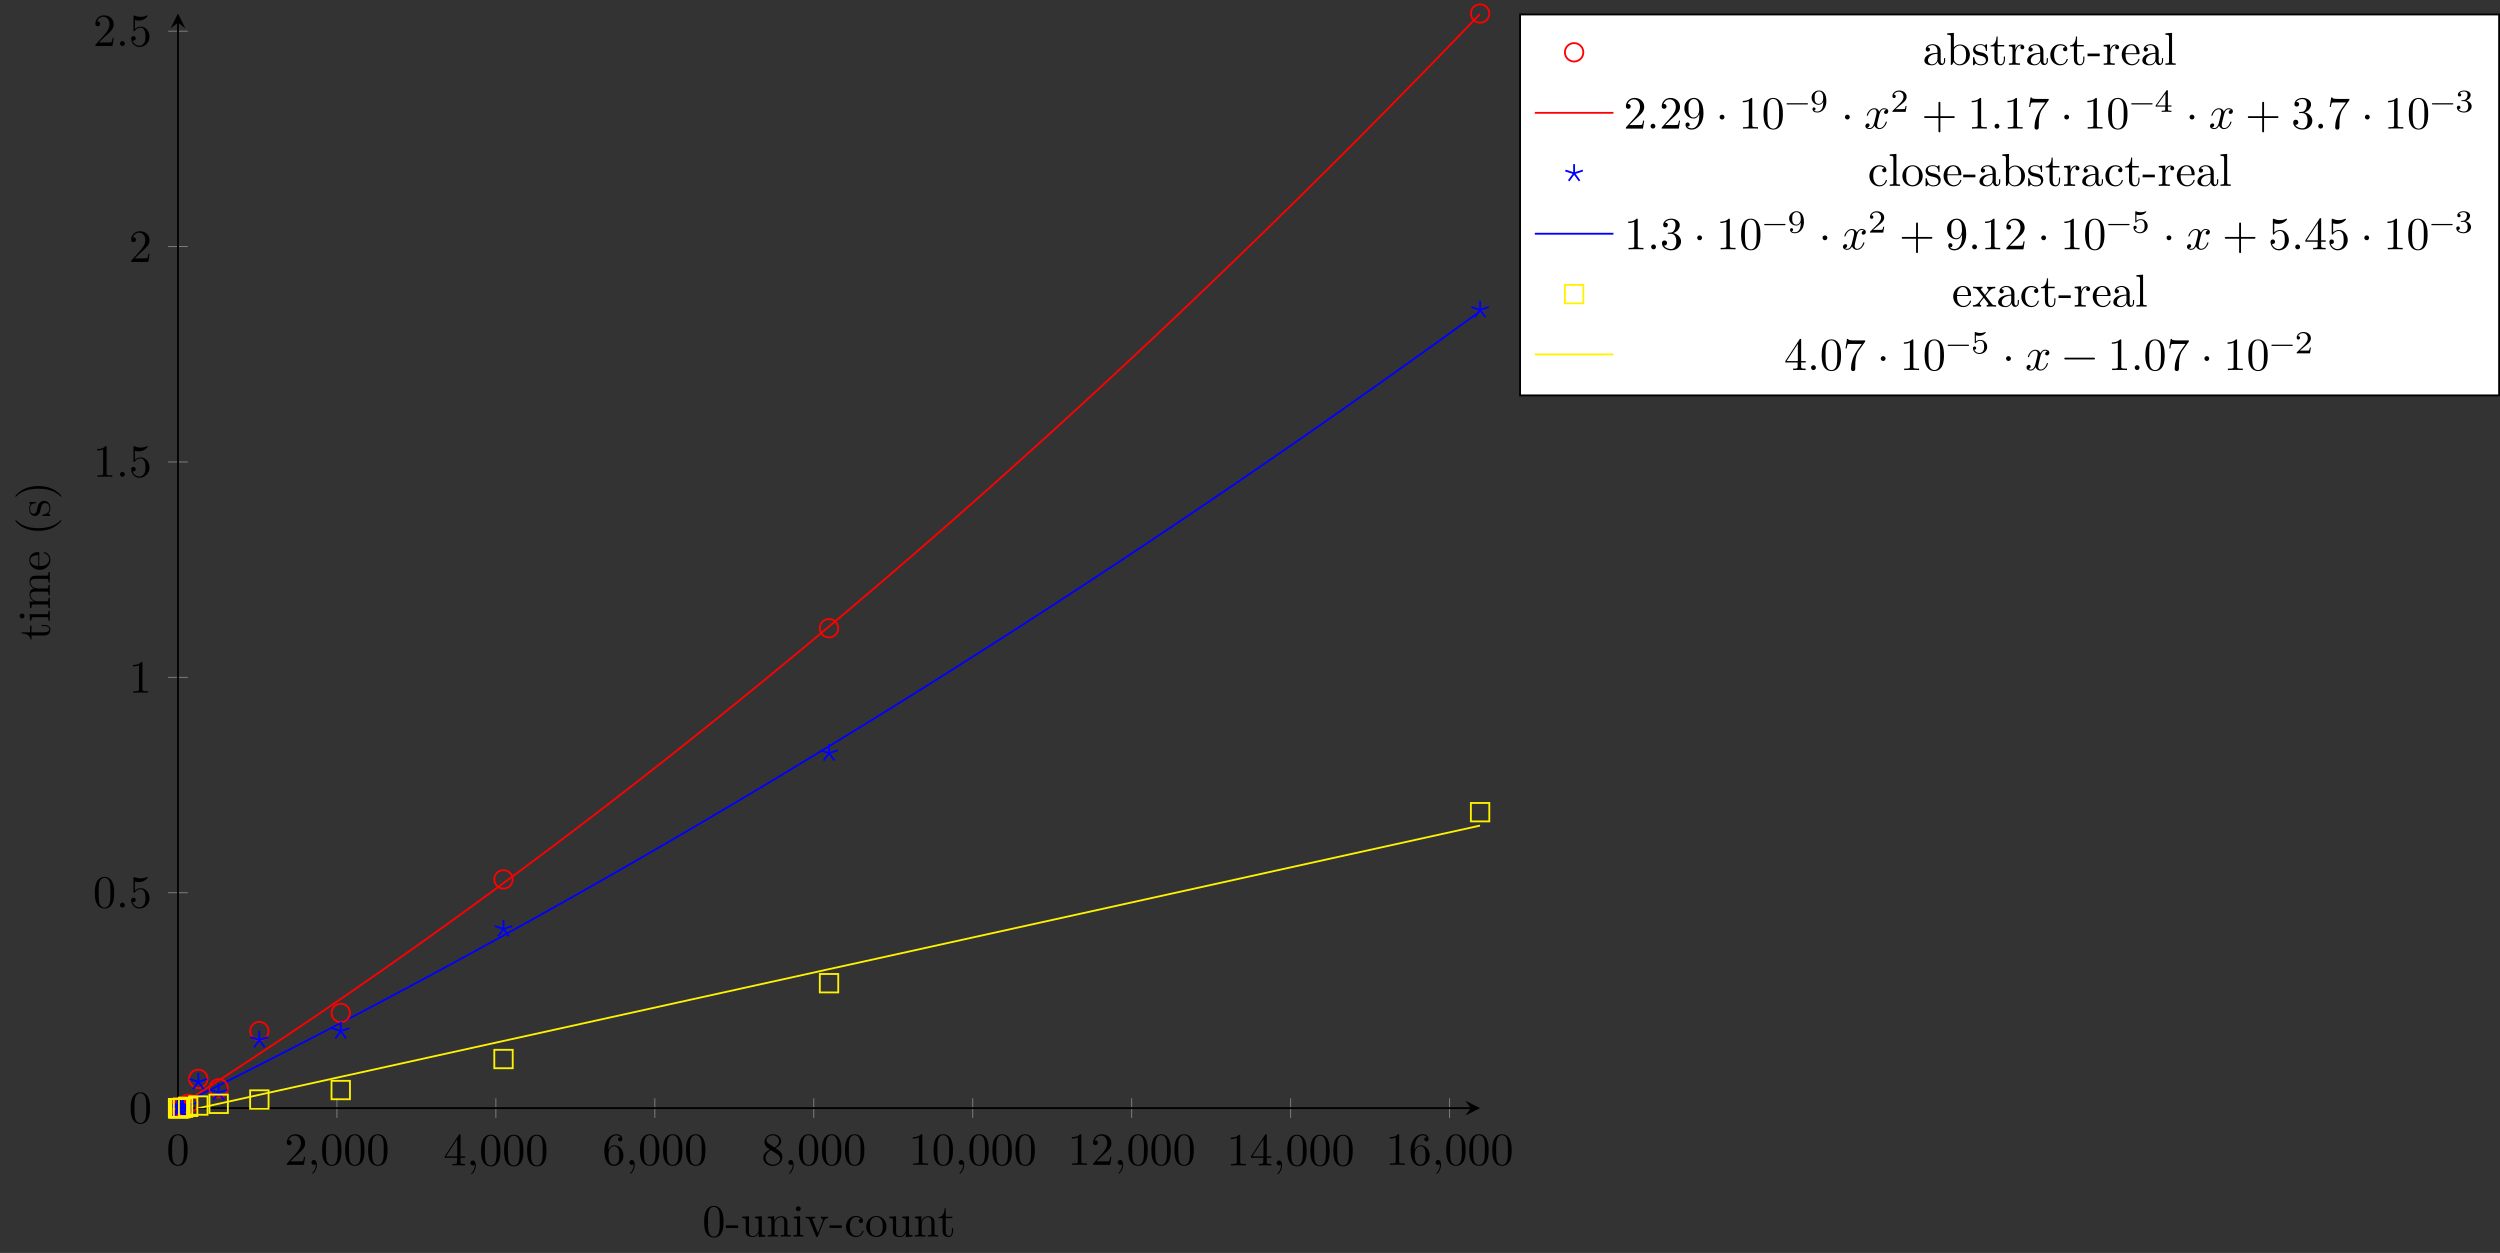 <?xml version="1.0" encoding="UTF-8"?>
<svg xmlns="http://www.w3.org/2000/svg" xmlns:xlink="http://www.w3.org/1999/xlink" width="540.837pt" height="271.055pt" viewBox="0 0 540.837 271.055" version="1.1">
<rect x="0" y="0" width="540.837" height="271.055" fill="#333333" stroke="none"/>
<defs>
<g>
<symbol overflow="visible" id="glyph0-0">
<path style="stroke:none;" d=""/>
</symbol>
<symbol overflow="visible" id="glyph0-1">
<path style="stroke:none;" d="M 4.578 -3.188 C 4.578 -3.984 4.531 -4.781 4.188 -5.516 C 3.734 -6.484 2.906 -6.641 2.5 -6.641 C 1.891 -6.641 1.172 -6.375 0.75 -5.453 C 0.438 -4.766 0.391 -3.984 0.391 -3.188 C 0.391 -2.438 0.422 -1.547 0.844 -0.781 C 1.266 0.016 2 0.219 2.484 0.219 C 3.016 0.219 3.781 0.016 4.219 -0.938 C 4.531 -1.625 4.578 -2.406 4.578 -3.188 Z M 3.766 -3.312 C 3.766 -2.562 3.766 -1.891 3.656 -1.25 C 3.5 -0.297 2.938 0 2.484 0 C 2.094 0 1.5 -0.25 1.328 -1.203 C 1.219 -1.797 1.219 -2.719 1.219 -3.312 C 1.219 -3.953 1.219 -4.609 1.297 -5.141 C 1.484 -6.328 2.234 -6.422 2.484 -6.422 C 2.812 -6.422 3.469 -6.234 3.656 -5.25 C 3.766 -4.688 3.766 -3.938 3.766 -3.312 Z M 3.766 -3.312 "/>
</symbol>
<symbol overflow="visible" id="glyph0-2">
<path style="stroke:none;" d="M 4.469 -1.734 L 4.234 -1.734 C 4.172 -1.438 4.109 -1 4 -0.844 C 3.938 -0.766 3.281 -0.766 3.062 -0.766 L 1.266 -0.766 L 2.328 -1.797 C 3.875 -3.172 4.469 -3.703 4.469 -4.703 C 4.469 -5.844 3.578 -6.641 2.359 -6.641 C 1.234 -6.641 0.5 -5.719 0.5 -4.828 C 0.5 -4.281 1 -4.281 1.031 -4.281 C 1.203 -4.281 1.547 -4.391 1.547 -4.812 C 1.547 -5.062 1.359 -5.328 1.016 -5.328 C 0.938 -5.328 0.922 -5.328 0.891 -5.312 C 1.109 -5.969 1.656 -6.328 2.234 -6.328 C 3.141 -6.328 3.562 -5.516 3.562 -4.703 C 3.562 -3.906 3.078 -3.125 2.516 -2.5 L 0.609 -0.375 C 0.5 -0.266 0.5 -0.234 0.5 0 L 4.203 0 Z M 4.469 -1.734 "/>
</symbol>
<symbol overflow="visible" id="glyph0-3">
<path style="stroke:none;" d="M 2.031 -0.016 C 2.031 -0.672 1.781 -1.062 1.391 -1.062 C 1.062 -1.062 0.859 -0.812 0.859 -0.531 C 0.859 -0.266 1.062 0 1.391 0 C 1.5 0 1.641 -0.047 1.734 -0.125 C 1.766 -0.156 1.781 -0.156 1.781 -0.156 C 1.781 -0.156 1.797 -0.156 1.797 -0.016 C 1.797 0.734 1.453 1.328 1.125 1.656 C 1.016 1.766 1.016 1.781 1.016 1.812 C 1.016 1.891 1.062 1.922 1.109 1.922 C 1.219 1.922 2.031 1.156 2.031 -0.016 Z M 2.031 -0.016 "/>
</symbol>
<symbol overflow="visible" id="glyph0-4">
<path style="stroke:none;" d="M 4.688 -1.641 L 4.688 -1.953 L 3.703 -1.953 L 3.703 -6.484 C 3.703 -6.688 3.703 -6.75 3.531 -6.75 C 3.453 -6.75 3.422 -6.75 3.344 -6.625 L 0.281 -1.953 L 0.281 -1.641 L 2.938 -1.641 L 2.938 -0.781 C 2.938 -0.422 2.906 -0.312 2.172 -0.312 L 1.969 -0.312 L 1.969 0 C 2.375 -0.031 2.891 -0.031 3.312 -0.031 C 3.734 -0.031 4.25 -0.031 4.672 0 L 4.672 -0.312 L 4.453 -0.312 C 3.719 -0.312 3.703 -0.422 3.703 -0.781 L 3.703 -1.641 Z M 2.984 -1.953 L 0.562 -1.953 L 2.984 -5.672 Z M 2.984 -1.953 "/>
</symbol>
<symbol overflow="visible" id="glyph0-5">
<path style="stroke:none;" d="M 4.562 -2.031 C 4.562 -3.297 3.672 -4.25 2.562 -4.25 C 1.891 -4.25 1.516 -3.75 1.312 -3.266 L 1.312 -3.516 C 1.312 -6.031 2.547 -6.391 3.062 -6.391 C 3.297 -6.391 3.719 -6.328 3.938 -5.984 C 3.781 -5.984 3.391 -5.984 3.391 -5.547 C 3.391 -5.234 3.625 -5.078 3.844 -5.078 C 4 -5.078 4.312 -5.172 4.312 -5.562 C 4.312 -6.156 3.875 -6.641 3.047 -6.641 C 1.766 -6.641 0.422 -5.359 0.422 -3.156 C 0.422 -0.484 1.578 0.219 2.5 0.219 C 3.609 0.219 4.562 -0.719 4.562 -2.031 Z M 3.656 -2.047 C 3.656 -1.562 3.656 -1.062 3.484 -0.703 C 3.188 -0.109 2.734 -0.062 2.5 -0.062 C 1.875 -0.062 1.578 -0.656 1.516 -0.812 C 1.328 -1.281 1.328 -2.078 1.328 -2.25 C 1.328 -3.031 1.656 -4.031 2.547 -4.031 C 2.719 -4.031 3.172 -4.031 3.484 -3.406 C 3.656 -3.047 3.656 -2.531 3.656 -2.047 Z M 3.656 -2.047 "/>
</symbol>
<symbol overflow="visible" id="glyph0-6">
<path style="stroke:none;" d="M 4.562 -1.672 C 4.562 -2.031 4.453 -2.484 4.062 -2.906 C 3.875 -3.109 3.719 -3.203 3.078 -3.609 C 3.797 -3.984 4.281 -4.5 4.281 -5.156 C 4.281 -6.078 3.406 -6.641 2.5 -6.641 C 1.5 -6.641 0.688 -5.906 0.688 -4.969 C 0.688 -4.797 0.703 -4.344 1.125 -3.875 C 1.234 -3.766 1.609 -3.516 1.859 -3.344 C 1.281 -3.047 0.422 -2.5 0.422 -1.5 C 0.422 -0.453 1.438 0.219 2.484 0.219 C 3.609 0.219 4.562 -0.609 4.562 -1.672 Z M 3.844 -5.156 C 3.844 -4.578 3.453 -4.109 2.859 -3.766 L 1.625 -4.562 C 1.172 -4.859 1.125 -5.188 1.125 -5.359 C 1.125 -5.969 1.781 -6.391 2.484 -6.391 C 3.203 -6.391 3.844 -5.875 3.844 -5.156 Z M 4.062 -1.312 C 4.062 -0.578 3.312 -0.062 2.5 -0.062 C 1.641 -0.062 0.922 -0.672 0.922 -1.5 C 0.922 -2.078 1.234 -2.719 2.078 -3.188 L 3.312 -2.406 C 3.594 -2.219 4.062 -1.922 4.062 -1.312 Z M 4.062 -1.312 "/>
</symbol>
<symbol overflow="visible" id="glyph0-7">
<path style="stroke:none;" d="M 4.172 0 L 4.172 -0.312 L 3.859 -0.312 C 2.953 -0.312 2.938 -0.422 2.938 -0.781 L 2.938 -6.375 C 2.938 -6.625 2.938 -6.641 2.703 -6.641 C 2.078 -6 1.203 -6 0.891 -6 L 0.891 -5.688 C 1.094 -5.688 1.672 -5.688 2.188 -5.953 L 2.188 -0.781 C 2.188 -0.422 2.156 -0.312 1.266 -0.312 L 0.953 -0.312 L 0.953 0 C 1.297 -0.031 2.156 -0.031 2.562 -0.031 C 2.953 -0.031 3.828 -0.031 4.172 0 Z M 4.172 0 "/>
</symbol>
<symbol overflow="visible" id="glyph0-8">
<path style="stroke:none;" d="M 1.906 -0.531 C 1.906 -0.812 1.672 -1.062 1.391 -1.062 C 1.094 -1.062 0.859 -0.812 0.859 -0.531 C 0.859 -0.234 1.094 0 1.391 0 C 1.672 0 1.906 -0.234 1.906 -0.531 Z M 1.906 -0.531 "/>
</symbol>
<symbol overflow="visible" id="glyph0-9">
<path style="stroke:none;" d="M 4.469 -2 C 4.469 -3.188 3.656 -4.188 2.578 -4.188 C 2.109 -4.188 1.672 -4.031 1.312 -3.672 L 1.312 -5.625 C 1.516 -5.562 1.844 -5.5 2.156 -5.5 C 3.391 -5.5 4.094 -6.406 4.094 -6.531 C 4.094 -6.594 4.062 -6.641 3.984 -6.641 C 3.984 -6.641 3.953 -6.641 3.906 -6.609 C 3.703 -6.516 3.219 -6.312 2.547 -6.312 C 2.156 -6.312 1.688 -6.391 1.219 -6.594 C 1.141 -6.625 1.109 -6.625 1.109 -6.625 C 1 -6.625 1 -6.547 1 -6.391 L 1 -3.438 C 1 -3.266 1 -3.188 1.141 -3.188 C 1.219 -3.188 1.234 -3.203 1.281 -3.266 C 1.391 -3.422 1.75 -3.969 2.562 -3.969 C 3.078 -3.969 3.328 -3.516 3.406 -3.328 C 3.562 -2.953 3.594 -2.578 3.594 -2.078 C 3.594 -1.719 3.594 -1.125 3.344 -0.703 C 3.109 -0.312 2.734 -0.062 2.281 -0.062 C 1.562 -0.062 0.984 -0.594 0.812 -1.172 C 0.844 -1.172 0.875 -1.156 0.984 -1.156 C 1.312 -1.156 1.484 -1.406 1.484 -1.641 C 1.484 -1.891 1.312 -2.141 0.984 -2.141 C 0.844 -2.141 0.5 -2.062 0.5 -1.609 C 0.5 -0.75 1.188 0.219 2.297 0.219 C 3.453 0.219 4.469 -0.734 4.469 -2 Z M 4.469 -2 "/>
</symbol>
<symbol overflow="visible" id="glyph0-10">
<path style="stroke:none;" d="M 4.562 -3.281 C 4.562 -5.969 3.406 -6.641 2.516 -6.641 C 1.969 -6.641 1.484 -6.453 1.062 -6.016 C 0.641 -5.562 0.422 -5.141 0.422 -4.391 C 0.422 -3.156 1.297 -2.172 2.406 -2.172 C 3.016 -2.172 3.422 -2.594 3.656 -3.172 L 3.656 -2.844 C 3.656 -0.516 2.625 -0.062 2.047 -0.062 C 1.875 -0.062 1.328 -0.078 1.062 -0.422 C 1.5 -0.422 1.578 -0.703 1.578 -0.875 C 1.578 -1.188 1.344 -1.328 1.125 -1.328 C 0.969 -1.328 0.672 -1.25 0.672 -0.859 C 0.672 -0.188 1.203 0.219 2.047 0.219 C 3.344 0.219 4.562 -1.141 4.562 -3.281 Z M 3.641 -4.203 C 3.641 -3.375 3.297 -2.406 2.422 -2.406 C 2.266 -2.406 1.797 -2.406 1.5 -3.031 C 1.312 -3.406 1.312 -3.891 1.312 -4.391 C 1.312 -4.922 1.312 -5.391 1.531 -5.766 C 1.797 -6.266 2.172 -6.391 2.516 -6.391 C 2.984 -6.391 3.312 -6.047 3.484 -5.609 C 3.594 -5.281 3.641 -4.656 3.641 -4.203 Z M 3.641 -4.203 "/>
</symbol>
<symbol overflow="visible" id="glyph0-11">
<path style="stroke:none;" d="M 1.906 -2.5 C 1.906 -2.781 1.672 -3.016 1.391 -3.016 C 1.094 -3.016 0.859 -2.781 0.859 -2.5 C 0.859 -2.203 1.094 -1.969 1.391 -1.969 C 1.672 -1.969 1.906 -2.203 1.906 -2.5 Z M 1.906 -2.5 "/>
</symbol>
<symbol overflow="visible" id="glyph0-12">
<path style="stroke:none;" d="M 5.25 -3.75 C 5.25 -4.266 4.672 -4.406 4.328 -4.406 C 3.75 -4.406 3.406 -3.875 3.281 -3.656 C 3.031 -4.312 2.5 -4.406 2.203 -4.406 C 1.172 -4.406 0.594 -3.125 0.594 -2.875 C 0.594 -2.766 0.719 -2.766 0.719 -2.766 C 0.797 -2.766 0.828 -2.797 0.844 -2.875 C 1.188 -3.938 1.844 -4.188 2.188 -4.188 C 2.375 -4.188 2.719 -4.094 2.719 -3.516 C 2.719 -3.203 2.547 -2.547 2.188 -1.141 C 2.031 -0.531 1.672 -0.109 1.234 -0.109 C 1.172 -0.109 0.953 -0.109 0.734 -0.234 C 0.984 -0.297 1.203 -0.5 1.203 -0.781 C 1.203 -1.047 0.984 -1.125 0.844 -1.125 C 0.531 -1.125 0.297 -0.875 0.297 -0.547 C 0.297 -0.094 0.781 0.109 1.219 0.109 C 1.891 0.109 2.25 -0.594 2.266 -0.641 C 2.391 -0.281 2.75 0.109 3.344 0.109 C 4.375 0.109 4.938 -1.172 4.938 -1.422 C 4.938 -1.531 4.859 -1.531 4.828 -1.531 C 4.734 -1.531 4.719 -1.484 4.688 -1.422 C 4.359 -0.344 3.688 -0.109 3.375 -0.109 C 2.984 -0.109 2.828 -0.422 2.828 -0.766 C 2.828 -0.984 2.875 -1.203 2.984 -1.641 L 3.328 -3.016 C 3.391 -3.266 3.625 -4.188 4.312 -4.188 C 4.359 -4.188 4.609 -4.188 4.812 -4.062 C 4.531 -4 4.344 -3.766 4.344 -3.516 C 4.344 -3.359 4.453 -3.172 4.719 -3.172 C 4.938 -3.172 5.25 -3.344 5.25 -3.75 Z M 5.25 -3.75 "/>
</symbol>
<symbol overflow="visible" id="glyph0-13">
<path style="stroke:none;" d="M 7.203 -2.5 C 7.203 -2.609 7.109 -2.688 7 -2.688 L 4.078 -2.688 L 4.078 -5.609 C 4.078 -5.719 3.984 -5.812 3.875 -5.812 C 3.766 -5.812 3.672 -5.719 3.672 -5.609 L 3.672 -2.688 L 0.75 -2.688 C 0.641 -2.688 0.562 -2.609 0.562 -2.5 C 0.562 -2.375 0.641 -2.297 0.75 -2.297 L 3.672 -2.297 L 3.672 0.625 C 3.672 0.734 3.766 0.828 3.875 0.828 C 3.984 0.828 4.078 0.734 4.078 0.625 L 4.078 -2.297 L 7 -2.297 C 7.109 -2.297 7.203 -2.375 7.203 -2.5 Z M 7.203 -2.5 "/>
</symbol>
<symbol overflow="visible" id="glyph0-14">
<path style="stroke:none;" d="M 4.828 -6.422 L 2.406 -6.422 C 1.203 -6.422 1.172 -6.547 1.141 -6.734 L 0.891 -6.734 L 0.562 -4.688 L 0.812 -4.688 C 0.844 -4.844 0.922 -5.469 1.062 -5.594 C 1.125 -5.656 1.906 -5.656 2.031 -5.656 L 4.094 -5.656 L 2.984 -4.078 C 2.078 -2.734 1.75 -1.344 1.75 -0.328 C 1.75 -0.234 1.75 0.219 2.219 0.219 C 2.672 0.219 2.672 -0.234 2.672 -0.328 L 2.672 -0.844 C 2.672 -1.391 2.703 -1.938 2.781 -2.469 C 2.828 -2.703 2.953 -3.562 3.406 -4.172 L 4.75 -6.078 C 4.828 -6.188 4.828 -6.203 4.828 -6.422 Z M 4.828 -6.422 "/>
</symbol>
<symbol overflow="visible" id="glyph0-15">
<path style="stroke:none;" d="M 4.562 -1.703 C 4.562 -2.516 3.922 -3.297 2.891 -3.516 C 3.703 -3.781 4.281 -4.469 4.281 -5.266 C 4.281 -6.078 3.406 -6.641 2.453 -6.641 C 1.453 -6.641 0.688 -6.047 0.688 -5.281 C 0.688 -4.953 0.906 -4.766 1.203 -4.766 C 1.5 -4.766 1.703 -4.984 1.703 -5.281 C 1.703 -5.766 1.234 -5.766 1.094 -5.766 C 1.391 -6.266 2.047 -6.391 2.406 -6.391 C 2.828 -6.391 3.375 -6.172 3.375 -5.281 C 3.375 -5.156 3.344 -4.578 3.094 -4.141 C 2.797 -3.656 2.453 -3.625 2.203 -3.625 C 2.125 -3.609 1.891 -3.594 1.812 -3.594 C 1.734 -3.578 1.672 -3.562 1.672 -3.469 C 1.672 -3.359 1.734 -3.359 1.906 -3.359 L 2.344 -3.359 C 3.156 -3.359 3.531 -2.688 3.531 -1.703 C 3.531 -0.344 2.844 -0.062 2.406 -0.062 C 1.969 -0.062 1.219 -0.234 0.875 -0.812 C 1.219 -0.766 1.531 -0.984 1.531 -1.359 C 1.531 -1.719 1.266 -1.922 0.984 -1.922 C 0.734 -1.922 0.422 -1.781 0.422 -1.344 C 0.422 -0.438 1.344 0.219 2.438 0.219 C 3.656 0.219 4.562 -0.688 4.562 -1.703 Z M 4.562 -1.703 "/>
</symbol>
<symbol overflow="visible" id="glyph0-16">
<path style="stroke:none;" d="M 7.203 -2.5 C 7.203 -2.609 7.109 -2.688 7 -2.688 L 0.75 -2.688 C 0.641 -2.688 0.562 -2.609 0.562 -2.5 C 0.562 -2.375 0.641 -2.297 0.75 -2.297 L 7 -2.297 C 7.109 -2.297 7.203 -2.375 7.203 -2.5 Z M 7.203 -2.5 "/>
</symbol>
<symbol overflow="visible" id="glyph1-0">
<path style="stroke:none;" d=""/>
</symbol>
<symbol overflow="visible" id="glyph1-1">
<path style="stroke:none;" d="M 4.578 -3.188 C 4.578 -3.984 4.531 -4.781 4.188 -5.516 C 3.734 -6.484 2.906 -6.641 2.5 -6.641 C 1.891 -6.641 1.172 -6.375 0.75 -5.453 C 0.438 -4.766 0.391 -3.984 0.391 -3.188 C 0.391 -2.438 0.422 -1.547 0.844 -0.781 C 1.266 0.016 2 0.219 2.484 0.219 C 3.016 0.219 3.781 0.016 4.219 -0.938 C 4.531 -1.625 4.578 -2.406 4.578 -3.188 Z M 3.766 -3.312 C 3.766 -2.562 3.766 -1.891 3.656 -1.25 C 3.5 -0.297 2.938 0 2.484 0 C 2.094 0 1.5 -0.25 1.328 -1.203 C 1.219 -1.797 1.219 -2.719 1.219 -3.312 C 1.219 -3.953 1.219 -4.609 1.297 -5.141 C 1.484 -6.328 2.234 -6.422 2.484 -6.422 C 2.812 -6.422 3.469 -6.234 3.656 -5.25 C 3.766 -4.688 3.766 -3.938 3.766 -3.312 Z M 3.766 -3.312 "/>
</symbol>
<symbol overflow="visible" id="glyph1-2">
<path style="stroke:none;" d="M 2.75 -1.859 L 2.75 -2.438 L 0.109 -2.438 L 0.109 -1.859 Z M 2.75 -1.859 "/>
</symbol>
<symbol overflow="visible" id="glyph1-3">
<path style="stroke:none;" d="M 5.328 0 L 5.328 -0.312 C 4.641 -0.312 4.562 -0.375 4.562 -0.875 L 4.562 -4.406 L 3.094 -4.297 L 3.094 -3.984 C 3.781 -3.984 3.875 -3.922 3.875 -3.422 L 3.875 -1.656 C 3.875 -0.781 3.391 -0.109 2.656 -0.109 C 1.828 -0.109 1.781 -0.578 1.781 -1.094 L 1.781 -4.406 L 0.312 -4.297 L 0.312 -3.984 C 1.094 -3.984 1.094 -3.953 1.094 -3.078 L 1.094 -1.578 C 1.094 -0.797 1.094 0.109 2.609 0.109 C 3.172 0.109 3.609 -0.172 3.891 -0.781 L 3.891 0.109 Z M 5.328 0 "/>
</symbol>
<symbol overflow="visible" id="glyph1-4">
<path style="stroke:none;" d="M 5.328 0 L 5.328 -0.312 C 4.812 -0.312 4.562 -0.312 4.562 -0.609 L 4.562 -2.516 C 4.562 -3.375 4.562 -3.672 4.25 -4.031 C 4.109 -4.203 3.781 -4.406 3.203 -4.406 C 2.469 -4.406 2 -3.984 1.719 -3.359 L 1.719 -4.406 L 0.312 -4.297 L 0.312 -3.984 C 1.016 -3.984 1.094 -3.922 1.094 -3.422 L 1.094 -0.75 C 1.094 -0.312 0.984 -0.312 0.312 -0.312 L 0.312 0 L 1.453 -0.031 L 2.562 0 L 2.562 -0.312 C 1.891 -0.312 1.781 -0.312 1.781 -0.75 L 1.781 -2.594 C 1.781 -3.625 2.5 -4.188 3.125 -4.188 C 3.766 -4.188 3.875 -3.656 3.875 -3.078 L 3.875 -0.75 C 3.875 -0.312 3.766 -0.312 3.094 -0.312 L 3.094 0 L 4.219 -0.031 Z M 5.328 0 "/>
</symbol>
<symbol overflow="visible" id="glyph1-5">
<path style="stroke:none;" d="M 2.469 0 L 2.469 -0.312 C 1.797 -0.312 1.766 -0.359 1.766 -0.75 L 1.766 -4.406 L 0.375 -4.297 L 0.375 -3.984 C 1.016 -3.984 1.109 -3.922 1.109 -3.438 L 1.109 -0.75 C 1.109 -0.312 1 -0.312 0.328 -0.312 L 0.328 0 L 1.422 -0.031 C 1.781 -0.031 2.125 -0.016 2.469 0 Z M 1.906 -6.016 C 1.906 -6.297 1.688 -6.547 1.391 -6.547 C 1.047 -6.547 0.844 -6.266 0.844 -6.016 C 0.844 -5.75 1.078 -5.5 1.375 -5.5 C 1.719 -5.5 1.906 -5.766 1.906 -6.016 Z M 1.906 -6.016 "/>
</symbol>
<symbol overflow="visible" id="glyph1-6">
<path style="stroke:none;" d="M 5.062 -3.984 L 5.062 -4.297 C 4.828 -4.281 4.547 -4.266 4.312 -4.266 L 3.453 -4.297 L 3.453 -3.984 C 3.812 -3.984 3.922 -3.75 3.922 -3.562 C 3.922 -3.469 3.906 -3.422 3.875 -3.312 L 2.844 -0.781 L 1.734 -3.562 C 1.672 -3.688 1.672 -3.734 1.672 -3.734 C 1.672 -3.984 2.062 -3.984 2.25 -3.984 L 2.25 -4.297 L 1.156 -4.266 C 0.891 -4.266 0.484 -4.281 0.188 -4.297 L 0.188 -3.984 C 0.812 -3.984 0.859 -3.922 0.984 -3.625 L 2.422 -0.078 C 2.484 0.062 2.5 0.109 2.625 0.109 C 2.766 0.109 2.797 0.016 2.844 -0.078 L 4.141 -3.312 C 4.234 -3.547 4.406 -3.984 5.062 -3.984 Z M 5.062 -3.984 "/>
</symbol>
<symbol overflow="visible" id="glyph1-7">
<path style="stroke:none;" d="M 4.141 -1.188 C 4.141 -1.281 4.031 -1.281 4 -1.281 C 3.922 -1.281 3.891 -1.25 3.875 -1.188 C 3.594 -0.266 2.938 -0.141 2.578 -0.141 C 2.047 -0.141 1.172 -0.562 1.172 -2.172 C 1.172 -3.797 1.984 -4.219 2.516 -4.219 C 2.609 -4.219 3.234 -4.203 3.578 -3.844 C 3.172 -3.812 3.109 -3.516 3.109 -3.391 C 3.109 -3.125 3.297 -2.938 3.562 -2.938 C 3.828 -2.938 4.031 -3.094 4.031 -3.406 C 4.031 -4.078 3.266 -4.469 2.5 -4.469 C 1.25 -4.469 0.344 -3.391 0.344 -2.156 C 0.344 -0.875 1.328 0.109 2.484 0.109 C 3.812 0.109 4.141 -1.094 4.141 -1.188 Z M 4.141 -1.188 "/>
</symbol>
<symbol overflow="visible" id="glyph1-8">
<path style="stroke:none;" d="M 4.688 -2.141 C 4.688 -3.406 3.703 -4.469 2.5 -4.469 C 1.25 -4.469 0.281 -3.375 0.281 -2.141 C 0.281 -0.844 1.312 0.109 2.484 0.109 C 3.688 0.109 4.688 -0.875 4.688 -2.141 Z M 3.875 -2.219 C 3.875 -1.859 3.875 -1.312 3.656 -0.875 C 3.422 -0.422 2.984 -0.141 2.5 -0.141 C 2.062 -0.141 1.625 -0.344 1.359 -0.812 C 1.109 -1.25 1.109 -1.859 1.109 -2.219 C 1.109 -2.609 1.109 -3.141 1.344 -3.578 C 1.609 -4.031 2.078 -4.25 2.484 -4.25 C 2.922 -4.25 3.344 -4.031 3.609 -3.594 C 3.875 -3.172 3.875 -2.594 3.875 -2.219 Z M 3.875 -2.219 "/>
</symbol>
<symbol overflow="visible" id="glyph1-9">
<path style="stroke:none;" d="M 3.312 -1.234 L 3.312 -1.797 L 3.062 -1.797 L 3.062 -1.25 C 3.062 -0.516 2.766 -0.141 2.391 -0.141 C 1.719 -0.141 1.719 -1.047 1.719 -1.219 L 1.719 -3.984 L 3.156 -3.984 L 3.156 -4.297 L 1.719 -4.297 L 1.719 -6.125 L 1.469 -6.125 C 1.469 -5.312 1.172 -4.25 0.188 -4.203 L 0.188 -3.984 L 1.031 -3.984 L 1.031 -1.234 C 1.031 -0.016 1.969 0.109 2.328 0.109 C 3.031 0.109 3.312 -0.594 3.312 -1.234 Z M 3.312 -1.234 "/>
</symbol>
<symbol overflow="visible" id="glyph1-10">
<path style="stroke:none;" d="M 4.812 -0.891 L 4.812 -1.453 L 4.562 -1.453 L 4.562 -0.891 C 4.562 -0.312 4.312 -0.25 4.203 -0.25 C 3.875 -0.25 3.844 -0.703 3.844 -0.75 L 3.844 -2.734 C 3.844 -3.156 3.844 -3.547 3.484 -3.922 C 3.094 -4.312 2.594 -4.469 2.109 -4.469 C 1.297 -4.469 0.609 -4 0.609 -3.344 C 0.609 -3.047 0.812 -2.875 1.062 -2.875 C 1.344 -2.875 1.531 -3.078 1.531 -3.328 C 1.531 -3.453 1.469 -3.781 1.016 -3.781 C 1.281 -4.141 1.781 -4.25 2.094 -4.25 C 2.578 -4.25 3.156 -3.859 3.156 -2.969 L 3.156 -2.609 C 2.641 -2.578 1.938 -2.547 1.312 -2.25 C 0.562 -1.906 0.312 -1.391 0.312 -0.953 C 0.312 -0.141 1.281 0.109 1.906 0.109 C 2.578 0.109 3.031 -0.297 3.219 -0.75 C 3.266 -0.359 3.531 0.062 4 0.062 C 4.203 0.062 4.812 -0.078 4.812 -0.891 Z M 3.156 -1.391 C 3.156 -0.453 2.438 -0.109 1.984 -0.109 C 1.5 -0.109 1.094 -0.453 1.094 -0.953 C 1.094 -1.5 1.5 -2.328 3.156 -2.391 Z M 3.156 -1.391 "/>
</symbol>
<symbol overflow="visible" id="glyph1-11">
<path style="stroke:none;" d="M 5.188 -2.156 C 5.188 -3.422 4.219 -4.406 3.078 -4.406 C 2.297 -4.406 1.875 -3.938 1.719 -3.766 L 1.719 -6.922 L 0.281 -6.812 L 0.281 -6.5 C 0.984 -6.5 1.062 -6.438 1.062 -5.938 L 1.062 0 L 1.312 0 L 1.672 -0.625 C 1.812 -0.391 2.234 0.109 2.969 0.109 C 4.156 0.109 5.188 -0.875 5.188 -2.156 Z M 4.359 -2.156 C 4.359 -1.797 4.344 -1.203 4.062 -0.75 C 3.844 -0.438 3.469 -0.109 2.938 -0.109 C 2.484 -0.109 2.125 -0.344 1.891 -0.719 C 1.75 -0.922 1.75 -0.953 1.75 -1.141 L 1.75 -3.188 C 1.75 -3.375 1.75 -3.391 1.859 -3.547 C 2.25 -4.109 2.797 -4.188 3.031 -4.188 C 3.484 -4.188 3.844 -3.922 4.078 -3.547 C 4.344 -3.141 4.359 -2.578 4.359 -2.156 Z M 4.359 -2.156 "/>
</symbol>
<symbol overflow="visible" id="glyph1-12">
<path style="stroke:none;" d="M 3.594 -1.281 C 3.594 -1.797 3.297 -2.109 3.172 -2.219 C 2.844 -2.547 2.453 -2.625 2.031 -2.703 C 1.469 -2.812 0.812 -2.938 0.812 -3.516 C 0.812 -3.875 1.062 -4.281 1.922 -4.281 C 3.016 -4.281 3.078 -3.375 3.094 -3.078 C 3.094 -2.984 3.203 -2.984 3.203 -2.984 C 3.344 -2.984 3.344 -3.031 3.344 -3.219 L 3.344 -4.234 C 3.344 -4.391 3.344 -4.469 3.234 -4.469 C 3.188 -4.469 3.156 -4.469 3.031 -4.344 C 3 -4.312 2.906 -4.219 2.859 -4.188 C 2.484 -4.469 2.078 -4.469 1.922 -4.469 C 0.703 -4.469 0.328 -3.797 0.328 -3.234 C 0.328 -2.891 0.484 -2.609 0.75 -2.391 C 1.078 -2.141 1.359 -2.078 2.078 -1.938 C 2.297 -1.891 3.109 -1.734 3.109 -1.016 C 3.109 -0.516 2.766 -0.109 1.984 -0.109 C 1.141 -0.109 0.781 -0.672 0.594 -1.531 C 0.562 -1.656 0.562 -1.688 0.453 -1.688 C 0.328 -1.688 0.328 -1.625 0.328 -1.453 L 0.328 -0.125 C 0.328 0.047 0.328 0.109 0.438 0.109 C 0.484 0.109 0.5 0.094 0.688 -0.094 C 0.703 -0.109 0.703 -0.125 0.891 -0.312 C 1.328 0.094 1.781 0.109 1.984 0.109 C 3.125 0.109 3.594 -0.562 3.594 -1.281 Z M 3.594 -1.281 "/>
</symbol>
<symbol overflow="visible" id="glyph1-13">
<path style="stroke:none;" d="M 3.625 -3.797 C 3.625 -4.109 3.312 -4.406 2.891 -4.406 C 2.156 -4.406 1.797 -3.734 1.672 -3.312 L 1.672 -4.406 L 0.281 -4.297 L 0.281 -3.984 C 0.984 -3.984 1.062 -3.922 1.062 -3.422 L 1.062 -0.75 C 1.062 -0.312 0.953 -0.312 0.281 -0.312 L 0.281 0 L 1.422 -0.031 C 1.812 -0.031 2.281 -0.031 2.688 0 L 2.688 -0.312 L 2.469 -0.312 C 1.734 -0.312 1.719 -0.422 1.719 -0.781 L 1.719 -2.312 C 1.719 -3.297 2.141 -4.188 2.891 -4.188 C 2.953 -4.188 2.984 -4.188 3 -4.172 C 2.969 -4.172 2.766 -4.047 2.766 -3.781 C 2.766 -3.516 2.984 -3.359 3.203 -3.359 C 3.375 -3.359 3.625 -3.484 3.625 -3.797 Z M 3.625 -3.797 "/>
</symbol>
<symbol overflow="visible" id="glyph1-14">
<path style="stroke:none;" d="M 4.141 -1.188 C 4.141 -1.281 4.062 -1.312 4 -1.312 C 3.922 -1.312 3.891 -1.25 3.875 -1.172 C 3.531 -0.141 2.625 -0.141 2.531 -0.141 C 2.031 -0.141 1.641 -0.438 1.406 -0.812 C 1.109 -1.281 1.109 -1.938 1.109 -2.297 L 3.891 -2.297 C 4.109 -2.297 4.141 -2.297 4.141 -2.516 C 4.141 -3.5 3.594 -4.469 2.359 -4.469 C 1.203 -4.469 0.281 -3.438 0.281 -2.188 C 0.281 -0.859 1.328 0.109 2.469 0.109 C 3.688 0.109 4.141 -1 4.141 -1.188 Z M 3.484 -2.516 L 1.109 -2.516 C 1.172 -4 2.016 -4.25 2.359 -4.25 C 3.375 -4.25 3.484 -2.906 3.484 -2.516 Z M 3.484 -2.516 "/>
</symbol>
<symbol overflow="visible" id="glyph1-15">
<path style="stroke:none;" d="M 2.547 0 L 2.547 -0.312 C 1.875 -0.312 1.766 -0.312 1.766 -0.75 L 1.766 -6.922 L 0.328 -6.812 L 0.328 -6.5 C 1.031 -6.5 1.109 -6.438 1.109 -5.938 L 1.109 -0.75 C 1.109 -0.312 1 -0.312 0.328 -0.312 L 0.328 0 L 1.438 -0.031 Z M 2.547 0 "/>
</symbol>
<symbol overflow="visible" id="glyph1-16">
<path style="stroke:none;" d="M 5.141 0 L 5.141 -0.312 C 4.609 -0.312 4.422 -0.328 4.203 -0.625 L 2.859 -2.344 C 3.156 -2.719 3.531 -3.203 3.781 -3.469 C 4.094 -3.828 4.5 -3.984 4.969 -3.984 L 4.969 -4.297 C 4.703 -4.281 4.406 -4.266 4.141 -4.266 C 3.844 -4.266 3.312 -4.281 3.188 -4.297 L 3.188 -3.984 C 3.406 -3.969 3.484 -3.844 3.484 -3.672 C 3.484 -3.516 3.375 -3.391 3.328 -3.328 L 2.719 -2.547 L 1.938 -3.562 C 1.844 -3.656 1.844 -3.672 1.844 -3.734 C 1.844 -3.891 2 -3.984 2.188 -3.984 L 2.188 -4.297 L 1.109 -4.266 C 0.906 -4.266 0.438 -4.281 0.172 -4.297 L 0.172 -3.984 C 0.875 -3.984 0.875 -3.984 1.344 -3.375 L 2.328 -2.094 C 1.859 -1.5 1.859 -1.469 1.391 -0.906 C 0.922 -0.328 0.328 -0.312 0.125 -0.312 L 0.125 0 C 0.375 -0.016 0.688 -0.031 0.953 -0.031 L 1.891 0 L 1.891 -0.312 C 1.672 -0.344 1.609 -0.469 1.609 -0.625 C 1.609 -0.844 1.891 -1.172 2.5 -1.891 L 3.266 -0.891 C 3.344 -0.781 3.469 -0.625 3.469 -0.562 C 3.469 -0.469 3.375 -0.312 3.109 -0.312 L 3.109 0 L 4.188 -0.031 C 4.453 -0.031 4.844 -0.016 5.141 0 Z M 5.141 0 "/>
</symbol>
<symbol overflow="visible" id="glyph2-0">
<path style="stroke:none;" d=""/>
</symbol>
<symbol overflow="visible" id="glyph2-1">
<path style="stroke:none;" d="M -1.234 -3.312 L -1.797 -3.312 L -1.797 -3.062 L -1.25 -3.062 C -0.516 -3.062 -0.141 -2.766 -0.141 -2.391 C -0.141 -1.719 -1.047 -1.719 -1.219 -1.719 L -3.984 -1.719 L -3.984 -3.156 L -4.297 -3.156 L -4.297 -1.719 L -6.125 -1.719 L -6.125 -1.469 C -5.312 -1.469 -4.25 -1.172 -4.203 -0.188 L -3.984 -0.188 L -3.984 -1.031 L -1.234 -1.031 C -0.016 -1.031 0.109 -1.969 0.109 -2.328 C 0.109 -3.031 -0.594 -3.312 -1.234 -3.312 Z M -1.234 -3.312 "/>
</symbol>
<symbol overflow="visible" id="glyph2-2">
<path style="stroke:none;" d="M 0 -2.469 L -0.312 -2.469 C -0.312 -1.797 -0.359 -1.766 -0.75 -1.766 L -4.406 -1.766 L -4.297 -0.375 L -3.984 -0.375 C -3.984 -1.016 -3.922 -1.109 -3.438 -1.109 L -0.75 -1.109 C -0.312 -1.109 -0.312 -1 -0.312 -0.328 L 0 -0.328 L -0.031 -1.422 C -0.031 -1.781 -0.016 -2.125 0 -2.469 Z M -6.016 -1.906 C -6.297 -1.906 -6.547 -1.688 -6.547 -1.391 C -6.547 -1.047 -6.266 -0.844 -6.016 -0.844 C -5.75 -0.844 -5.5 -1.078 -5.5 -1.375 C -5.5 -1.719 -5.766 -1.906 -6.016 -1.906 Z M -6.016 -1.906 "/>
</symbol>
<symbol overflow="visible" id="glyph2-3">
<path style="stroke:none;" d="M 0 -8.109 L -0.312 -8.109 C -0.312 -7.594 -0.312 -7.344 -0.609 -7.328 L -2.516 -7.328 C -3.375 -7.328 -3.672 -7.328 -4.031 -7.016 C -4.203 -6.875 -4.406 -6.547 -4.406 -5.969 C -4.406 -5.141 -3.812 -4.688 -3.422 -4.531 C -4.297 -4.391 -4.406 -3.656 -4.406 -3.203 C -4.406 -2.469 -3.984 -2 -3.359 -1.719 L -4.406 -1.719 L -4.297 -0.312 L -3.984 -0.312 C -3.984 -1.016 -3.922 -1.094 -3.422 -1.094 L -0.75 -1.094 C -0.312 -1.094 -0.312 -0.984 -0.312 -0.312 L 0 -0.312 L -0.031 -1.453 L 0 -2.562 L -0.312 -2.562 C -0.312 -1.891 -0.312 -1.781 -0.75 -1.781 L -2.594 -1.781 C -3.625 -1.781 -4.188 -2.5 -4.188 -3.125 C -4.188 -3.766 -3.656 -3.875 -3.078 -3.875 L -0.75 -3.875 C -0.312 -3.875 -0.312 -3.766 -0.312 -3.094 L 0 -3.094 L -0.031 -4.219 L 0 -5.328 L -0.312 -5.328 C -0.312 -4.672 -0.312 -4.562 -0.75 -4.562 L -2.594 -4.562 C -3.625 -4.562 -4.188 -5.266 -4.188 -5.906 C -4.188 -6.531 -3.656 -6.641 -3.078 -6.641 L -0.75 -6.641 C -0.312 -6.641 -0.312 -6.531 -0.312 -5.859 L 0 -5.859 L -0.031 -6.984 Z M 0 -8.109 "/>
</symbol>
<symbol overflow="visible" id="glyph2-4">
<path style="stroke:none;" d="M -1.188 -4.141 C -1.281 -4.141 -1.312 -4.062 -1.312 -4 C -1.312 -3.922 -1.25 -3.891 -1.172 -3.875 C -0.141 -3.531 -0.141 -2.625 -0.141 -2.531 C -0.141 -2.031 -0.438 -1.641 -0.812 -1.406 C -1.281 -1.109 -1.938 -1.109 -2.297 -1.109 L -2.297 -3.891 C -2.297 -4.109 -2.297 -4.141 -2.516 -4.141 C -3.5 -4.141 -4.469 -3.594 -4.469 -2.359 C -4.469 -1.203 -3.438 -0.281 -2.188 -0.281 C -0.859 -0.281 0.109 -1.328 0.109 -2.469 C 0.109 -3.688 -1 -4.141 -1.188 -4.141 Z M -2.516 -3.484 L -2.516 -1.109 C -4 -1.172 -4.25 -2.016 -4.25 -2.359 C -4.25 -3.375 -2.906 -3.484 -2.516 -3.484 Z M -2.516 -3.484 "/>
</symbol>
<symbol overflow="visible" id="glyph2-5">
<path style="stroke:none;" d="M 2.391 -3.297 C 2.359 -3.297 2.344 -3.297 2.172 -3.125 C 0.922 -1.891 -0.969 -1.562 -2.5 -1.562 C -4.234 -1.562 -5.969 -1.938 -7.203 -3.172 C -7.328 -3.297 -7.344 -3.297 -7.375 -3.297 C -7.453 -3.297 -7.484 -3.266 -7.484 -3.203 C -7.484 -3.094 -6.797 -2.203 -5.531 -1.609 C -4.438 -1.109 -3.328 -0.984 -2.5 -0.984 C -1.719 -0.984 -0.516 -1.094 0.625 -1.641 C 1.844 -2.25 2.5 -3.094 2.5 -3.203 C 2.5 -3.266 2.469 -3.297 2.391 -3.297 Z M 2.391 -3.297 "/>
</symbol>
<symbol overflow="visible" id="glyph2-6">
<path style="stroke:none;" d="M -1.281 -3.594 C -1.797 -3.594 -2.109 -3.297 -2.219 -3.172 C -2.547 -2.844 -2.625 -2.453 -2.703 -2.031 C -2.812 -1.469 -2.938 -0.812 -3.516 -0.812 C -3.875 -0.812 -4.281 -1.062 -4.281 -1.922 C -4.281 -3.016 -3.375 -3.078 -3.078 -3.094 C -2.984 -3.094 -2.984 -3.203 -2.984 -3.203 C -2.984 -3.344 -3.031 -3.344 -3.219 -3.344 L -4.234 -3.344 C -4.391 -3.344 -4.469 -3.344 -4.469 -3.234 C -4.469 -3.188 -4.469 -3.156 -4.344 -3.031 C -4.312 -3 -4.219 -2.906 -4.188 -2.859 C -4.469 -2.484 -4.469 -2.078 -4.469 -1.922 C -4.469 -0.703 -3.797 -0.328 -3.234 -0.328 C -2.891 -0.328 -2.609 -0.484 -2.391 -0.75 C -2.141 -1.078 -2.078 -1.359 -1.938 -2.078 C -1.891 -2.297 -1.734 -3.109 -1.016 -3.109 C -0.516 -3.109 -0.109 -2.766 -0.109 -1.984 C -0.109 -1.141 -0.672 -0.781 -1.531 -0.594 C -1.656 -0.562 -1.688 -0.562 -1.688 -0.453 C -1.688 -0.328 -1.625 -0.328 -1.453 -0.328 L -0.125 -0.328 C 0.047 -0.328 0.109 -0.328 0.109 -0.438 C 0.109 -0.484 0.094 -0.5 -0.094 -0.688 C -0.109 -0.703 -0.125 -0.703 -0.312 -0.891 C 0.094 -1.328 0.109 -1.781 0.109 -1.984 C 0.109 -3.125 -0.562 -3.594 -1.281 -3.594 Z M -1.281 -3.594 "/>
</symbol>
<symbol overflow="visible" id="glyph2-7">
<path style="stroke:none;" d="M -2.5 -2.875 C -3.266 -2.875 -4.469 -2.766 -5.609 -2.219 C -6.828 -1.625 -7.484 -0.766 -7.484 -0.672 C -7.484 -0.609 -7.438 -0.562 -7.375 -0.562 C -7.344 -0.562 -7.328 -0.562 -7.141 -0.75 C -6.156 -1.734 -4.578 -2.297 -2.5 -2.297 C -0.781 -2.297 0.969 -1.938 2.219 -0.703 C 2.344 -0.562 2.359 -0.562 2.391 -0.562 C 2.453 -0.562 2.5 -0.609 2.5 -0.672 C 2.5 -0.766 1.812 -1.672 0.547 -2.25 C -0.547 -2.766 -1.656 -2.875 -2.5 -2.875 Z M -2.5 -2.875 "/>
</symbol>
<symbol overflow="visible" id="glyph3-0">
<path style="stroke:none;" d=""/>
</symbol>
<symbol overflow="visible" id="glyph3-1">
<path style="stroke:none;" d="M 5.031 -1.734 C 5.031 -1.812 4.969 -1.875 4.891 -1.875 L 0.531 -1.875 C 0.453 -1.875 0.391 -1.812 0.391 -1.734 C 0.391 -1.672 0.453 -1.609 0.531 -1.609 L 4.891 -1.609 C 4.969 -1.609 5.031 -1.672 5.031 -1.734 Z M 5.031 -1.734 "/>
</symbol>
<symbol overflow="visible" id="glyph3-2">
<path style="stroke:none;" d="M 3.578 -2.297 C 3.578 -4.016 2.812 -4.625 2 -4.625 C 1.766 -4.625 1.297 -4.594 0.891 -4.203 C 0.656 -3.969 0.375 -3.703 0.375 -3.078 C 0.375 -2.188 1.078 -1.531 1.891 -1.531 C 2.453 -1.531 2.75 -1.906 2.906 -2.219 L 2.906 -2.078 C 2.906 -0.344 2.062 -0.078 1.641 -0.078 C 1.484 -0.078 1.109 -0.094 0.922 -0.312 C 1.219 -0.344 1.234 -0.578 1.234 -0.641 C 1.234 -0.812 1.109 -0.969 0.906 -0.969 C 0.703 -0.969 0.578 -0.828 0.578 -0.625 C 0.578 -0.156 0.969 0.141 1.641 0.141 C 2.641 0.141 3.578 -0.797 3.578 -2.297 Z M 2.891 -3 C 2.891 -2.094 2.375 -1.734 1.938 -1.734 C 1.656 -1.734 1.406 -1.812 1.203 -2.141 C 1.047 -2.391 1.047 -2.688 1.047 -3.078 C 1.047 -3.484 1.047 -3.75 1.25 -4.031 C 1.422 -4.281 1.641 -4.422 2 -4.422 C 2.359 -4.422 2.578 -4.203 2.688 -4.016 C 2.875 -3.734 2.891 -3.234 2.891 -3 Z M 2.891 -3 "/>
</symbol>
<symbol overflow="visible" id="glyph3-3">
<path style="stroke:none;" d="M 3.516 -1.266 L 3.281 -1.266 C 3.266 -1.109 3.188 -0.703 3.094 -0.641 C 3.047 -0.594 2.516 -0.594 2.406 -0.594 L 1.125 -0.594 C 1.859 -1.234 2.109 -1.438 2.516 -1.766 C 3.031 -2.172 3.516 -2.609 3.516 -3.266 C 3.516 -4.109 2.781 -4.625 1.891 -4.625 C 1.031 -4.625 0.438 -4.016 0.438 -3.375 C 0.438 -3.031 0.734 -2.984 0.812 -2.984 C 0.969 -2.984 1.172 -3.109 1.172 -3.359 C 1.172 -3.484 1.125 -3.734 0.766 -3.734 C 0.984 -4.219 1.453 -4.375 1.781 -4.375 C 2.484 -4.375 2.844 -3.828 2.844 -3.266 C 2.844 -2.656 2.406 -2.188 2.188 -1.938 L 0.516 -0.266 C 0.438 -0.203 0.438 -0.188 0.438 0 L 3.312 0 Z M 3.516 -1.266 "/>
</symbol>
<symbol overflow="visible" id="glyph3-4">
<path style="stroke:none;" d="M 3.688 -1.141 L 3.688 -1.391 L 2.906 -1.391 L 2.906 -4.5 C 2.906 -4.641 2.906 -4.703 2.766 -4.703 C 2.672 -4.703 2.641 -4.703 2.578 -4.594 L 0.266 -1.391 L 0.266 -1.141 L 2.328 -1.141 L 2.328 -0.578 C 2.328 -0.328 2.328 -0.25 1.75 -0.25 L 1.562 -0.25 L 1.562 0 L 2.609 -0.031 L 3.672 0 L 3.672 -0.25 L 3.484 -0.25 C 2.906 -0.25 2.906 -0.328 2.906 -0.578 L 2.906 -1.141 Z M 2.375 -1.391 L 0.531 -1.391 L 2.375 -3.938 Z M 2.375 -1.391 "/>
</symbol>
<symbol overflow="visible" id="glyph3-5">
<path style="stroke:none;" d="M 3.578 -1.203 C 3.578 -1.75 3.141 -2.297 2.375 -2.453 C 3.094 -2.719 3.359 -3.234 3.359 -3.672 C 3.359 -4.219 2.734 -4.625 1.953 -4.625 C 1.188 -4.625 0.594 -4.25 0.594 -3.688 C 0.594 -3.453 0.75 -3.328 0.953 -3.328 C 1.172 -3.328 1.312 -3.484 1.312 -3.672 C 1.312 -3.875 1.172 -4.031 0.953 -4.047 C 1.203 -4.344 1.672 -4.422 1.938 -4.422 C 2.25 -4.422 2.688 -4.266 2.688 -3.672 C 2.688 -3.375 2.594 -3.047 2.406 -2.844 C 2.188 -2.578 1.984 -2.562 1.641 -2.531 C 1.469 -2.516 1.453 -2.516 1.422 -2.516 C 1.422 -2.516 1.344 -2.5 1.344 -2.422 C 1.344 -2.328 1.406 -2.328 1.531 -2.328 L 1.906 -2.328 C 2.453 -2.328 2.844 -1.953 2.844 -1.203 C 2.844 -0.344 2.328 -0.078 1.938 -0.078 C 1.656 -0.078 1.031 -0.156 0.75 -0.578 C 1.078 -0.578 1.156 -0.812 1.156 -0.969 C 1.156 -1.188 0.984 -1.344 0.766 -1.344 C 0.578 -1.344 0.375 -1.219 0.375 -0.938 C 0.375 -0.281 1.094 0.141 1.938 0.141 C 2.906 0.141 3.578 -0.516 3.578 -1.203 Z M 3.578 -1.203 "/>
</symbol>
<symbol overflow="visible" id="glyph3-6">
<path style="stroke:none;" d="M 3.516 -1.406 C 3.516 -2.188 2.922 -2.906 2.062 -2.906 C 1.75 -2.906 1.391 -2.844 1.078 -2.578 L 1.078 -3.891 C 1.438 -3.797 1.641 -3.797 1.75 -3.797 C 2.672 -3.797 3.219 -4.422 3.219 -4.531 C 3.219 -4.609 3.172 -4.625 3.141 -4.625 C 3.141 -4.625 3.109 -4.625 3.078 -4.609 C 2.906 -4.547 2.547 -4.406 2.031 -4.406 C 1.828 -4.406 1.469 -4.422 1.016 -4.594 C 0.938 -4.625 0.922 -4.625 0.922 -4.625 C 0.828 -4.625 0.828 -4.547 0.828 -4.438 L 0.828 -2.391 C 0.828 -2.266 0.828 -2.188 0.938 -2.188 C 1 -2.188 1.016 -2.188 1.078 -2.281 C 1.375 -2.656 1.812 -2.719 2.047 -2.719 C 2.469 -2.719 2.656 -2.391 2.688 -2.328 C 2.812 -2.094 2.859 -1.828 2.859 -1.422 C 2.859 -1.219 2.859 -0.812 2.641 -0.5 C 2.469 -0.25 2.172 -0.078 1.828 -0.078 C 1.375 -0.078 0.906 -0.328 0.734 -0.797 C 1 -0.781 1.141 -0.953 1.141 -1.141 C 1.141 -1.438 0.875 -1.484 0.781 -1.484 C 0.781 -1.484 0.438 -1.484 0.438 -1.109 C 0.438 -0.484 1.016 0.141 1.844 0.141 C 2.734 0.141 3.516 -0.516 3.516 -1.406 Z M 3.516 -1.406 "/>
</symbol>
</g>
<clipPath id="clip1">
  <path d="M 38.5 2.926 L 320.195 2.926 L 320.195 239.727 L 38.5 239.727 Z M 38.5 2.926 "/>
</clipPath>
<clipPath id="clip2">
  <path d="M 38.5 61 L 320.195 61 L 320.195 239.727 L 38.5 239.727 Z M 38.5 61 "/>
</clipPath>
<clipPath id="clip3">
  <path d="M 38.5 172 L 320.195 172 L 320.195 239.727 L 38.5 239.727 Z M 38.5 172 "/>
</clipPath>
<clipPath id="clip4">
  <path d="M 328 3 L 540.836 3 L 540.836 86 L 328 86 Z M 328 3 "/>
</clipPath>
<clipPath id="clip5">
  <path d="M 328 2 L 540.836 2 L 540.836 86 L 328 86 Z M 328 2 "/>
</clipPath>
</defs>
<g id="surface1">
<path style="fill:none;stroke-width:0.199;stroke-linecap:butt;stroke-linejoin:miter;stroke:rgb(50%,50%,50%);stroke-opacity:1;stroke-miterlimit:10;" d="M -0.001 -2.125 L -0.001 2.125 M 34.386 -2.125 L 34.386 2.125 M 68.772 -2.125 L 68.772 2.125 M 103.159 -2.125 L 103.159 2.125 M 137.546 -2.125 L 137.546 2.125 M 171.933 -2.125 L 171.933 2.125 M 206.319 -2.125 L 206.319 2.125 M 240.706 -2.125 L 240.706 2.125 M 275.093 -2.125 L 275.093 2.125 " transform="matrix(1,0,0,-1,38.501,239.727)"/>
<path style="fill:none;stroke-width:0.199;stroke-linecap:butt;stroke-linejoin:miter;stroke:rgb(50%,50%,50%);stroke-opacity:1;stroke-miterlimit:10;" d="M -2.126 0 L 2.128 0 M -2.126 46.598 L 2.128 46.598 M -2.126 93.192 L 2.128 93.192 M -2.126 139.79 L 2.128 139.79 M -2.126 186.387 L 2.128 186.387 M -2.126 232.981 L 2.128 232.981 " transform="matrix(1,0,0,-1,38.501,239.727)"/>
<path style="fill:none;stroke-width:0.399;stroke-linecap:butt;stroke-linejoin:miter;stroke:rgb(0%,0%,0%);stroke-opacity:1;stroke-miterlimit:10;" d="M -0.001 0 L 279.702 0 " transform="matrix(1,0,0,-1,38.501,239.727)"/>
<path style=" stroke:none;fill-rule:nonzero;fill:rgb(0%,0%,0%);fill-opacity:1;" d="M 320.195 239.727 L 317.008 238.133 L 318.203 239.727 L 317.008 241.32 "/>
<path style="fill:none;stroke-width:0.399;stroke-linecap:butt;stroke-linejoin:miter;stroke:rgb(0%,0%,0%);stroke-opacity:1;stroke-miterlimit:10;" d="M -0.001 0 L -0.001 234.809 " transform="matrix(1,0,0,-1,38.501,239.727)"/>
<path style=" stroke:none;fill-rule:nonzero;fill:rgb(0%,0%,0%);fill-opacity:1;" d="M 38.5 2.926 L 36.906 6.113 L 38.5 4.918 L 40.094 6.113 "/>
<g style="fill:rgb(0%,0%,0%);fill-opacity:1;">
  <use xlink:href="#glyph0-1" x="36.011" y="252.007"/>
</g>
<g style="fill:rgb(0%,0%,0%);fill-opacity:1;">
  <use xlink:href="#glyph0-2" x="61.54" y="252.007"/>
  <use xlink:href="#glyph0-3" x="66.521" y="252.007"/>
  <use xlink:href="#glyph0-1" x="69.291" y="252.007"/>
  <use xlink:href="#glyph0-1" x="74.272" y="252.007"/>
  <use xlink:href="#glyph0-1" x="79.254" y="252.007"/>
</g>
<g style="fill:rgb(0%,0%,0%);fill-opacity:1;">
  <use xlink:href="#glyph0-4" x="95.926" y="252.117"/>
  <use xlink:href="#glyph0-3" x="100.907" y="252.117"/>
  <use xlink:href="#glyph0-1" x="103.677" y="252.117"/>
  <use xlink:href="#glyph0-1" x="108.658" y="252.117"/>
  <use xlink:href="#glyph0-1" x="113.64" y="252.117"/>
</g>
<g style="fill:rgb(0%,0%,0%);fill-opacity:1;">
  <use xlink:href="#glyph0-5" x="130.312" y="252.007"/>
  <use xlink:href="#glyph0-3" x="135.293" y="252.007"/>
  <use xlink:href="#glyph0-1" x="138.063" y="252.007"/>
  <use xlink:href="#glyph0-1" x="143.044" y="252.007"/>
  <use xlink:href="#glyph0-1" x="148.026" y="252.007"/>
</g>
<g style="fill:rgb(0%,0%,0%);fill-opacity:1;">
  <use xlink:href="#glyph0-6" x="164.698" y="252.007"/>
  <use xlink:href="#glyph0-3" x="169.679" y="252.007"/>
  <use xlink:href="#glyph0-1" x="172.449" y="252.007"/>
  <use xlink:href="#glyph0-1" x="177.43" y="252.007"/>
  <use xlink:href="#glyph0-1" x="182.412" y="252.007"/>
</g>
<g style="fill:rgb(0%,0%,0%);fill-opacity:1;">
  <use xlink:href="#glyph0-7" x="196.594" y="252.007"/>
  <use xlink:href="#glyph0-1" x="201.575" y="252.007"/>
  <use xlink:href="#glyph0-3" x="206.557" y="252.007"/>
  <use xlink:href="#glyph0-1" x="209.326" y="252.007"/>
  <use xlink:href="#glyph0-1" x="214.308" y="252.007"/>
  <use xlink:href="#glyph0-1" x="219.289" y="252.007"/>
</g>
<g style="fill:rgb(0%,0%,0%);fill-opacity:1;">
  <use xlink:href="#glyph0-7" x="230.98" y="252.007"/>
  <use xlink:href="#glyph0-2" x="235.961" y="252.007"/>
  <use xlink:href="#glyph0-3" x="240.943" y="252.007"/>
  <use xlink:href="#glyph0-1" x="243.712" y="252.007"/>
  <use xlink:href="#glyph0-1" x="248.694" y="252.007"/>
  <use xlink:href="#glyph0-1" x="253.675" y="252.007"/>
</g>
<g style="fill:rgb(0%,0%,0%);fill-opacity:1;">
  <use xlink:href="#glyph0-7" x="265.366" y="252.117"/>
  <use xlink:href="#glyph0-4" x="270.347" y="252.117"/>
  <use xlink:href="#glyph0-3" x="275.329" y="252.117"/>
  <use xlink:href="#glyph0-1" x="278.098" y="252.117"/>
  <use xlink:href="#glyph0-1" x="283.08" y="252.117"/>
  <use xlink:href="#glyph0-1" x="288.061" y="252.117"/>
</g>
<g style="fill:rgb(0%,0%,0%);fill-opacity:1;">
  <use xlink:href="#glyph0-7" x="299.752" y="252.007"/>
  <use xlink:href="#glyph0-5" x="304.733" y="252.007"/>
  <use xlink:href="#glyph0-3" x="309.715" y="252.007"/>
  <use xlink:href="#glyph0-1" x="312.484" y="252.007"/>
  <use xlink:href="#glyph0-1" x="317.466" y="252.007"/>
  <use xlink:href="#glyph0-1" x="322.447" y="252.007"/>
</g>
<g style="fill:rgb(0%,0%,0%);fill-opacity:1;">
  <use xlink:href="#glyph0-1" x="27.874" y="242.935"/>
</g>
<g style="fill:rgb(0%,0%,0%);fill-opacity:1;">
  <use xlink:href="#glyph0-1" x="20.123" y="196.339"/>
  <use xlink:href="#glyph0-8" x="25.104" y="196.339"/>
  <use xlink:href="#glyph0-9" x="27.874" y="196.339"/>
</g>
<g style="fill:rgb(0%,0%,0%);fill-opacity:1;">
  <use xlink:href="#glyph0-7" x="27.874" y="149.853"/>
</g>
<g style="fill:rgb(0%,0%,0%);fill-opacity:1;">
  <use xlink:href="#glyph0-7" x="20.123" y="103.147"/>
  <use xlink:href="#glyph0-8" x="25.104" y="103.147"/>
  <use xlink:href="#glyph0-9" x="27.874" y="103.147"/>
</g>
<g style="fill:rgb(0%,0%,0%);fill-opacity:1;">
  <use xlink:href="#glyph0-2" x="27.874" y="56.661"/>
</g>
<g style="fill:rgb(0%,0%,0%);fill-opacity:1;">
  <use xlink:href="#glyph0-2" x="20.123" y="9.956"/>
  <use xlink:href="#glyph0-8" x="25.104" y="9.956"/>
  <use xlink:href="#glyph0-9" x="27.874" y="9.956"/>
</g>
<g clip-path="url(#clip1)" clip-rule="nonzero">
<path style="fill:none;stroke-width:0.399;stroke-linecap:butt;stroke-linejoin:miter;stroke:rgb(100%,0%,0%);stroke-opacity:1;stroke-miterlimit:10;" d="M 0.019 0.356 C 0.019 0.356 2.073 1.665 2.862 2.168 C 3.651 2.676 4.917 3.489 5.706 3.997 C 6.499 4.504 7.765 5.321 8.554 5.832 C 9.343 6.344 10.608 7.168 11.397 7.68 C 12.187 8.196 13.452 9.024 14.245 9.543 C 15.034 10.063 16.3 10.895 17.089 11.415 C 17.878 11.938 19.144 12.774 19.933 13.301 C 20.722 13.825 21.991 14.668 22.78 15.196 C 23.569 15.723 24.835 16.575 25.624 17.102 C 26.413 17.633 27.679 18.489 28.468 19.024 C 29.261 19.559 30.526 20.418 31.315 20.954 C 32.104 21.493 33.37 22.356 34.159 22.899 C 34.948 23.438 36.214 24.309 37.007 24.852 C 37.796 25.395 39.062 26.27 39.851 26.817 C 40.64 27.364 41.905 28.247 42.694 28.797 C 43.483 29.348 44.753 30.231 45.542 30.786 C 46.331 31.34 47.597 32.231 48.386 32.786 C 49.175 33.344 50.44 34.239 51.229 34.801 C 52.022 35.36 53.288 36.262 54.077 36.825 C 54.866 37.387 56.132 38.293 56.921 38.86 C 57.71 39.426 58.976 40.34 59.769 40.911 C 60.558 41.481 61.823 42.395 62.612 42.969 C 63.401 43.543 64.667 44.465 65.456 45.039 C 66.245 45.618 67.515 46.543 68.304 47.125 C 69.093 47.704 70.358 48.637 71.147 49.219 C 71.936 49.801 73.202 50.739 73.991 51.325 C 74.784 51.911 76.05 52.856 76.839 53.446 C 77.628 54.036 78.894 54.981 79.683 55.575 C 80.472 56.168 81.737 57.122 82.53 57.715 C 83.319 58.313 84.585 59.27 85.374 59.872 C 86.163 60.469 87.429 61.434 88.218 62.036 C 89.007 62.637 90.276 63.606 91.065 64.211 C 91.854 64.817 93.12 65.793 93.909 66.403 C 94.698 67.008 95.964 67.989 96.753 68.602 C 97.546 69.215 98.811 70.2 99.601 70.813 C 100.39 71.43 101.655 72.418 102.444 73.036 C 103.233 73.657 104.499 74.649 105.292 75.274 C 106.081 75.895 107.347 76.895 108.136 77.52 C 108.925 78.145 110.19 79.149 110.979 79.778 C 111.769 80.407 113.038 81.418 113.827 82.047 C 114.616 82.68 115.882 83.696 116.671 84.332 C 117.46 84.965 118.726 85.989 119.515 86.625 C 120.308 87.262 121.573 88.29 122.362 88.93 C 123.151 89.571 124.417 90.602 125.206 91.247 C 125.995 91.895 127.261 92.93 128.054 93.579 C 128.843 94.227 130.108 95.266 130.897 95.918 C 131.686 96.571 132.952 97.618 133.741 98.27 C 134.53 98.926 135.8 99.977 136.589 100.633 C 137.378 101.293 138.644 102.348 139.433 103.012 C 140.222 103.672 141.487 104.735 142.276 105.399 C 143.069 106.063 144.335 107.129 145.124 107.797 C 145.913 108.465 147.179 109.54 147.968 110.207 C 148.757 110.879 150.026 111.957 150.815 112.633 C 151.604 113.305 152.87 114.387 153.659 115.067 C 154.448 115.743 155.714 116.832 156.503 117.512 C 157.292 118.192 158.561 119.286 159.351 119.969 C 160.14 120.653 161.405 121.754 162.194 122.438 C 162.983 123.125 164.249 124.231 165.042 124.922 C 165.831 125.61 167.097 126.719 167.886 127.415 C 168.675 128.106 169.94 129.223 170.729 129.918 C 171.519 130.614 172.788 131.735 173.577 132.434 C 174.366 133.133 175.632 134.258 176.421 134.961 C 177.21 135.665 178.476 136.797 179.265 137.504 C 180.058 138.207 181.323 139.344 182.112 140.055 C 182.901 140.762 184.167 141.903 184.956 142.618 C 185.745 143.329 187.011 144.477 187.804 145.192 C 188.593 145.907 189.858 147.059 190.647 147.778 C 191.436 148.497 192.702 149.653 193.491 150.375 C 194.28 151.098 195.55 152.262 196.339 152.989 C 197.128 153.711 198.394 154.879 199.183 155.61 C 199.972 156.336 201.237 157.508 202.026 158.243 C 202.819 158.973 204.085 160.153 204.874 160.887 C 205.663 161.622 206.929 162.805 207.718 163.543 C 208.507 164.282 209.772 165.469 210.565 166.211 C 211.354 166.954 212.62 168.149 213.409 168.891 C 214.198 169.637 215.464 170.836 216.253 171.586 C 217.042 172.332 218.311 173.536 219.101 174.29 C 219.89 175.04 221.155 176.247 221.944 177.004 C 222.733 177.758 223.999 178.973 224.788 179.731 C 225.581 180.489 226.847 181.707 227.636 182.469 C 228.425 183.231 229.69 184.454 230.479 185.219 C 231.269 185.985 232.534 187.215 233.327 187.981 C 234.116 188.75 235.382 189.985 236.171 190.754 C 236.96 191.528 238.226 192.766 239.015 193.54 C 239.804 194.317 241.073 195.559 241.862 196.34 C 242.651 197.118 243.917 198.368 244.706 199.149 C 245.495 199.93 246.761 201.184 247.55 201.969 C 248.343 202.754 249.608 204.012 250.397 204.801 C 251.186 205.586 252.452 206.852 253.241 207.645 C 254.03 208.434 255.296 209.707 256.089 210.5 C 256.878 211.293 258.144 212.571 258.933 213.368 C 259.722 214.165 260.987 215.446 261.776 216.247 C 262.565 217.047 263.835 218.332 264.624 219.137 C 265.413 219.942 266.679 221.235 267.468 222.04 C 268.257 222.848 269.522 224.145 270.312 224.954 C 271.104 225.766 272.37 227.067 273.159 227.879 C 273.948 228.696 275.214 230 276.003 230.817 C 276.792 231.637 278.058 232.95 278.851 233.766 C 279.64 234.586 281.694 236.731 281.694 236.731 " transform="matrix(1,0,0,-1,38.501,239.727)"/>
</g>
<g clip-path="url(#clip2)" clip-rule="nonzero">
<path style="fill:none;stroke-width:0.399;stroke-linecap:butt;stroke-linejoin:miter;stroke:rgb(0%,0%,100%);stroke-opacity:1;stroke-miterlimit:10;" d="M 0.019 0.516 C 0.019 0.516 2.073 1.536 2.862 1.926 C 3.651 2.317 4.917 2.95 5.706 3.344 C 6.499 3.739 7.765 4.372 8.554 4.766 C 9.343 5.161 10.608 5.797 11.397 6.196 C 12.187 6.594 13.452 7.231 14.245 7.633 C 15.034 8.032 16.3 8.672 17.089 9.075 C 17.878 9.477 19.144 10.122 19.933 10.524 C 20.722 10.93 21.991 11.575 22.78 11.981 C 23.569 12.387 24.835 13.04 25.624 13.446 C 26.413 13.852 27.679 14.504 28.468 14.915 C 29.261 15.325 30.526 15.981 31.315 16.391 C 32.104 16.801 33.37 17.461 34.159 17.875 C 34.948 18.286 36.214 18.95 37.007 19.364 C 37.796 19.778 39.062 20.446 39.851 20.86 C 40.64 21.278 41.905 21.946 42.694 22.364 C 43.483 22.782 44.753 23.454 45.542 23.872 C 46.331 24.293 47.597 24.969 48.386 25.391 C 49.175 25.809 50.44 26.489 51.229 26.911 C 52.022 27.336 53.288 28.016 54.077 28.442 C 54.866 28.868 56.132 29.551 56.921 29.977 C 57.71 30.407 58.976 31.09 59.769 31.52 C 60.558 31.95 61.823 32.641 62.612 33.071 C 63.401 33.5 64.667 34.196 65.456 34.625 C 66.245 35.059 67.515 35.754 68.304 36.192 C 69.093 36.625 70.358 37.325 71.147 37.758 C 71.936 38.196 73.202 38.899 73.991 39.336 C 74.784 39.774 76.05 40.481 76.839 40.918 C 77.628 41.36 78.894 42.067 79.683 42.508 C 80.472 42.95 81.737 43.661 82.53 44.106 C 83.319 44.547 84.585 45.262 85.374 45.707 C 86.163 46.153 87.429 46.872 88.218 47.317 C 89.007 47.766 90.276 48.485 91.065 48.934 C 91.854 49.383 93.12 50.106 93.909 50.555 C 94.698 51.008 95.964 51.735 96.753 52.188 C 97.546 52.641 98.811 53.368 99.601 53.821 C 100.39 54.278 101.655 55.008 102.444 55.465 C 103.233 55.922 104.499 56.657 105.292 57.114 C 106.081 57.575 107.347 58.309 108.136 58.77 C 108.925 59.231 110.19 59.973 110.979 60.434 C 111.769 60.895 113.038 61.641 113.827 62.102 C 114.616 62.567 115.882 63.313 116.671 63.782 C 117.46 64.247 118.726 64.997 119.515 65.461 C 120.308 65.93 121.573 66.684 122.362 67.153 C 123.151 67.622 124.417 68.375 125.206 68.848 C 125.995 69.321 127.261 70.079 128.054 70.551 C 128.843 71.024 130.108 71.786 130.897 72.262 C 131.686 72.735 132.952 73.5 133.741 73.977 C 134.53 74.454 135.8 75.219 136.589 75.7 C 137.378 76.18 138.644 76.95 139.433 77.43 C 140.222 77.911 141.487 78.684 142.276 79.165 C 143.069 79.649 144.335 80.422 145.124 80.907 C 145.913 81.391 147.179 82.172 147.968 82.657 C 148.757 83.145 150.026 83.926 150.815 84.415 C 151.604 84.903 152.87 85.688 153.659 86.176 C 154.448 86.665 155.714 87.454 156.503 87.946 C 157.292 88.438 158.561 89.227 159.351 89.723 C 160.14 90.215 161.405 91.008 162.194 91.504 C 162.983 92 164.249 92.797 165.042 93.293 C 165.831 93.79 167.097 94.59 167.886 95.09 C 168.675 95.59 169.94 96.391 170.729 96.891 C 171.519 97.395 172.788 98.2 173.577 98.704 C 174.366 99.204 175.632 100.012 176.421 100.516 C 177.21 101.024 178.476 101.832 179.265 102.34 C 180.058 102.848 181.323 103.661 182.112 104.168 C 182.901 104.68 184.167 105.497 184.956 106.004 C 185.745 106.516 187.011 107.336 187.804 107.848 C 188.593 108.36 189.858 109.184 190.647 109.7 C 191.436 110.211 192.702 111.04 193.491 111.555 C 194.28 112.071 195.55 112.899 196.339 113.418 C 197.128 113.934 198.394 114.766 199.183 115.286 C 199.972 115.805 201.237 116.641 202.026 117.161 C 202.819 117.684 204.085 118.52 204.874 119.043 C 205.663 119.567 206.929 120.407 207.718 120.934 C 208.507 121.457 209.772 122.301 210.565 122.829 C 211.354 123.356 212.62 124.204 213.409 124.731 C 214.198 125.262 215.464 126.11 216.253 126.641 C 217.042 127.172 218.311 128.024 219.101 128.559 C 219.89 129.09 221.155 129.946 221.944 130.481 C 222.733 131.016 223.999 131.872 224.788 132.411 C 225.581 132.946 226.847 133.805 227.636 134.344 C 228.425 134.883 229.69 135.747 230.479 136.29 C 231.269 136.829 232.534 137.696 233.327 138.239 C 234.116 138.778 235.382 139.649 236.171 140.192 C 236.96 140.735 238.226 141.61 239.015 142.157 C 239.804 142.7 241.073 143.579 241.862 144.125 C 242.651 144.672 243.917 145.551 244.706 146.102 C 245.495 146.649 246.761 147.532 247.55 148.082 C 248.343 148.633 249.608 149.52 250.397 150.071 C 251.186 150.625 252.452 151.512 253.241 152.067 C 254.03 152.622 255.296 153.512 256.089 154.071 C 256.878 154.625 258.144 155.52 258.933 156.079 C 259.722 156.637 260.987 157.536 261.776 158.094 C 262.565 158.657 263.835 159.555 264.624 160.118 C 265.413 160.68 266.679 161.582 267.468 162.145 C 268.257 162.711 269.522 163.618 270.312 164.184 C 271.104 164.747 272.37 165.657 273.159 166.223 C 273.948 166.793 275.214 167.704 276.003 168.274 C 276.792 168.844 278.058 169.758 278.851 170.329 C 279.64 170.903 281.694 172.391 281.694 172.391 " transform="matrix(1,0,0,-1,38.501,239.727)"/>
</g>
<g clip-path="url(#clip3)" clip-rule="nonzero">
<path style="fill:none;stroke-width:0.399;stroke-linecap:butt;stroke-linejoin:miter;stroke:rgb(100%,94.899%,0%);stroke-opacity:1;stroke-miterlimit:10;" d="M 0.019 -0.992 L 0.034 -0.988 L 0.069 -0.98 L 0.136 -0.964 L 0.276 -0.933 L 0.55 -0.875 L 2.202 -0.511 L 4.401 -0.023 L 8.804 0.946 L 17.604 2.887 L 35.21 6.77 L 70.425 14.536 L 140.847 30.067 L 281.694 61.125 " transform="matrix(1,0,0,-1,38.501,239.727)"/>
</g>
<path style="fill:none;stroke-width:0.399;stroke-linecap:butt;stroke-linejoin:miter;stroke:rgb(100%,0%,0%);stroke-opacity:1;stroke-miterlimit:10;" d="M 2.011 0 C 2.011 1.102 1.116 1.993 0.019 1.993 C -1.083 1.993 -1.974 1.102 -1.974 0 C -1.974 -1.101 -1.083 -1.992 0.019 -1.992 C 1.116 -1.992 2.011 -1.101 2.011 0 Z M 2.011 0 " transform="matrix(1,0,0,-1,38.501,239.727)"/>
<path style="fill:none;stroke-width:0.399;stroke-linecap:butt;stroke-linejoin:miter;stroke:rgb(100%,0%,0%);stroke-opacity:1;stroke-miterlimit:10;" d="M 2.026 0 C 2.026 1.102 1.136 1.993 0.034 1.993 C -1.067 1.993 -1.958 1.102 -1.958 0 C -1.958 -1.101 -1.067 -1.992 0.034 -1.992 C 1.136 -1.992 2.026 -1.101 2.026 0 Z M 2.026 0 " transform="matrix(1,0,0,-1,38.501,239.727)"/>
<path style="fill:none;stroke-width:0.399;stroke-linecap:butt;stroke-linejoin:miter;stroke:rgb(100%,0%,0%);stroke-opacity:1;stroke-miterlimit:10;" d="M 2.062 0 C 2.062 1.102 1.171 1.993 0.069 1.993 C -1.032 1.993 -1.923 1.102 -1.923 0 C -1.923 -1.101 -1.032 -1.992 0.069 -1.992 C 1.171 -1.992 2.062 -1.101 2.062 0 Z M 2.062 0 " transform="matrix(1,0,0,-1,38.501,239.727)"/>
<path style="fill:none;stroke-width:0.399;stroke-linecap:butt;stroke-linejoin:miter;stroke:rgb(100%,0%,0%);stroke-opacity:1;stroke-miterlimit:10;" d="M 2.132 0 C 2.132 1.102 1.237 1.993 0.136 1.993 C -0.962 1.993 -1.856 1.102 -1.856 0 C -1.856 -1.101 -0.962 -1.992 0.136 -1.992 C 1.237 -1.992 2.132 -1.101 2.132 0 Z M 2.132 0 " transform="matrix(1,0,0,-1,38.501,239.727)"/>
<path style="fill:none;stroke-width:0.399;stroke-linecap:butt;stroke-linejoin:miter;stroke:rgb(100%,0%,0%);stroke-opacity:1;stroke-miterlimit:10;" d="M 2.269 0.094 C 2.269 1.192 1.374 2.086 0.276 2.086 C -0.825 2.086 -1.716 1.192 -1.716 0.094 C -1.716 -1.007 -0.825 -1.898 0.276 -1.898 C 1.374 -1.898 2.269 -1.007 2.269 0.094 Z M 2.269 0.094 " transform="matrix(1,0,0,-1,38.501,239.727)"/>
<path style="fill:none;stroke-width:0.399;stroke-linecap:butt;stroke-linejoin:miter;stroke:rgb(100%,0%,0%);stroke-opacity:1;stroke-miterlimit:10;" d="M 2.542 0.188 C 2.542 1.286 1.651 2.18 0.55 2.18 C -0.552 2.18 -1.442 1.286 -1.442 0.188 C -1.442 -0.914 -0.552 -1.804 0.55 -1.804 C 1.651 -1.804 2.542 -0.914 2.542 0.188 Z M 2.542 0.188 " transform="matrix(1,0,0,-1,38.501,239.727)"/>
<path style="fill:none;stroke-width:0.399;stroke-linecap:butt;stroke-linejoin:miter;stroke:rgb(100%,0%,0%);stroke-opacity:1;stroke-miterlimit:10;" d="M 3.093 0.465 C 3.093 1.567 2.202 2.457 1.101 2.457 C -0.001 2.457 -0.892 1.567 -0.892 0.465 C -0.892 -0.636 -0.001 -1.527 1.101 -1.527 C 2.202 -1.527 3.093 -0.636 3.093 0.465 Z M 3.093 0.465 " transform="matrix(1,0,0,-1,38.501,239.727)"/>
<path style="fill:none;stroke-width:0.399;stroke-linecap:butt;stroke-linejoin:miter;stroke:rgb(100%,0%,0%);stroke-opacity:1;stroke-miterlimit:10;" d="M 4.194 0.93 C 4.194 2.032 3.3 2.926 2.202 2.926 C 1.101 2.926 0.21 2.032 0.21 0.93 C 0.21 -0.168 1.101 -1.062 2.202 -1.062 C 3.3 -1.062 4.194 -0.168 4.194 0.93 Z M 4.194 0.93 " transform="matrix(1,0,0,-1,38.501,239.727)"/>
<path style="fill:none;stroke-width:0.399;stroke-linecap:butt;stroke-linejoin:miter;stroke:rgb(100%,0%,0%);stroke-opacity:1;stroke-miterlimit:10;" d="M 6.394 6.336 C 6.394 7.438 5.503 8.329 4.401 8.329 C 3.3 8.329 2.409 7.438 2.409 6.336 C 2.409 5.235 3.3 4.344 4.401 4.344 C 5.503 4.344 6.394 5.235 6.394 6.336 Z M 6.394 6.336 " transform="matrix(1,0,0,-1,38.501,239.727)"/>
<path style="fill:none;stroke-width:0.399;stroke-linecap:butt;stroke-linejoin:miter;stroke:rgb(100%,0%,0%);stroke-opacity:1;stroke-miterlimit:10;" d="M 10.796 4.286 C 10.796 5.387 9.905 6.278 8.804 6.278 C 7.702 6.278 6.811 5.387 6.811 4.286 C 6.811 3.188 7.702 2.293 8.804 2.293 C 9.905 2.293 10.796 3.188 10.796 4.286 Z M 10.796 4.286 " transform="matrix(1,0,0,-1,38.501,239.727)"/>
<path style="fill:none;stroke-width:0.399;stroke-linecap:butt;stroke-linejoin:miter;stroke:rgb(100%,0%,0%);stroke-opacity:1;stroke-miterlimit:10;" d="M 19.597 16.68 C 19.597 17.782 18.706 18.672 17.604 18.672 C 16.507 18.672 15.612 17.782 15.612 16.68 C 15.612 15.582 16.507 14.688 17.604 14.688 C 18.706 14.688 19.597 15.582 19.597 16.68 Z M 19.597 16.68 " transform="matrix(1,0,0,-1,38.501,239.727)"/>
<path style="fill:none;stroke-width:0.399;stroke-linecap:butt;stroke-linejoin:miter;stroke:rgb(100%,0%,0%);stroke-opacity:1;stroke-miterlimit:10;" d="M 37.206 20.594 C 37.206 21.696 36.312 22.586 35.21 22.586 C 34.112 22.586 33.218 21.696 33.218 20.594 C 33.218 19.497 34.112 18.602 35.21 18.602 C 36.312 18.602 37.206 19.497 37.206 20.594 Z M 37.206 20.594 " transform="matrix(1,0,0,-1,38.501,239.727)"/>
<path style="fill:none;stroke-width:0.399;stroke-linecap:butt;stroke-linejoin:miter;stroke:rgb(100%,0%,0%);stroke-opacity:1;stroke-miterlimit:10;" d="M 72.417 49.485 C 72.417 50.586 71.522 51.477 70.425 51.477 C 69.323 51.477 68.433 50.586 68.433 49.485 C 68.433 48.383 69.323 47.493 70.425 47.493 C 71.522 47.493 72.417 48.383 72.417 49.485 Z M 72.417 49.485 " transform="matrix(1,0,0,-1,38.501,239.727)"/>
<path style="fill:none;stroke-width:0.399;stroke-linecap:butt;stroke-linejoin:miter;stroke:rgb(100%,0%,0%);stroke-opacity:1;stroke-miterlimit:10;" d="M 142.839 103.817 C 142.839 104.918 141.948 105.809 140.847 105.809 C 139.745 105.809 138.854 104.918 138.854 103.817 C 138.854 102.715 139.745 101.825 140.847 101.825 C 141.948 101.825 142.839 102.715 142.839 103.817 Z M 142.839 103.817 " transform="matrix(1,0,0,-1,38.501,239.727)"/>
<path style="fill:none;stroke-width:0.399;stroke-linecap:butt;stroke-linejoin:miter;stroke:rgb(100%,0%,0%);stroke-opacity:1;stroke-miterlimit:10;" d="M 283.687 236.801 C 283.687 237.903 282.796 238.793 281.694 238.793 C 280.593 238.793 279.702 237.903 279.702 236.801 C 279.702 235.704 280.593 234.809 281.694 234.809 C 282.796 234.809 283.687 235.704 283.687 236.801 Z M 283.687 236.801 " transform="matrix(1,0,0,-1,38.501,239.727)"/>
<path style="fill:none;stroke-width:0.399;stroke-linecap:butt;stroke-linejoin:miter;stroke:rgb(0%,0%,100%);stroke-opacity:1;stroke-miterlimit:10;" d="M 0.019 0 L 0.019 1.993 M 0.019 0 L 1.913 0.618 M 0.019 0 L 1.187 -1.613 M 0.019 0 L -1.153 -1.613 M 0.019 0 L -1.876 0.618 " transform="matrix(1,0,0,-1,38.501,239.727)"/>
<path style="fill:none;stroke-width:0.399;stroke-linecap:butt;stroke-linejoin:miter;stroke:rgb(0%,0%,100%);stroke-opacity:1;stroke-miterlimit:10;" d="M 0.034 0 L 0.034 1.993 M 0.034 0 L 1.929 0.618 M 0.034 0 L 1.206 -1.613 M 0.034 0 L -1.138 -1.613 M 0.034 0 L -1.86 0.618 " transform="matrix(1,0,0,-1,38.501,239.727)"/>
<path style="fill:none;stroke-width:0.399;stroke-linecap:butt;stroke-linejoin:miter;stroke:rgb(0%,0%,100%);stroke-opacity:1;stroke-miterlimit:10;" d="M 0.069 0 L 0.069 1.993 M 0.069 0 L 1.964 0.618 M 0.069 0 L 1.241 -1.613 M 0.069 0 L -1.103 -1.613 M 0.069 0 L -1.825 0.618 " transform="matrix(1,0,0,-1,38.501,239.727)"/>
<path style="fill:none;stroke-width:0.399;stroke-linecap:butt;stroke-linejoin:miter;stroke:rgb(0%,0%,100%);stroke-opacity:1;stroke-miterlimit:10;" d="M 0.136 0 L 0.136 1.993 M 0.136 0 L 2.034 0.618 M 0.136 0 L 1.308 -1.613 M 0.136 0 L -1.032 -1.613 M 0.136 0 L -1.759 0.618 " transform="matrix(1,0,0,-1,38.501,239.727)"/>
<path style="fill:none;stroke-width:0.399;stroke-linecap:butt;stroke-linejoin:miter;stroke:rgb(0%,0%,100%);stroke-opacity:1;stroke-miterlimit:10;" d="M 0.276 0 L 0.276 1.993 M 0.276 0 L 2.171 0.618 M 0.276 0 L 1.448 -1.613 M 0.276 0 L -0.896 -1.613 M 0.276 0 L -1.618 0.618 " transform="matrix(1,0,0,-1,38.501,239.727)"/>
<path style="fill:none;stroke-width:0.399;stroke-linecap:butt;stroke-linejoin:miter;stroke:rgb(0%,0%,100%);stroke-opacity:1;stroke-miterlimit:10;" d="M 0.55 0.094 L 0.55 2.086 M 0.55 0.094 L 2.444 0.707 M 0.55 0.094 L 1.722 -1.519 M 0.55 0.094 L -0.622 -1.519 M 0.55 0.094 L -1.345 0.707 " transform="matrix(1,0,0,-1,38.501,239.727)"/>
<path style="fill:none;stroke-width:0.399;stroke-linecap:butt;stroke-linejoin:miter;stroke:rgb(0%,0%,100%);stroke-opacity:1;stroke-miterlimit:10;" d="M 1.101 0.278 L 1.101 2.274 M 1.101 0.278 L 2.995 0.895 M 1.101 0.278 L 2.272 -1.332 M 1.101 0.278 L -0.071 -1.332 M 1.101 0.278 L -0.794 0.895 " transform="matrix(1,0,0,-1,38.501,239.727)"/>
<path style="fill:none;stroke-width:0.399;stroke-linecap:butt;stroke-linejoin:miter;stroke:rgb(0%,0%,100%);stroke-opacity:1;stroke-miterlimit:10;" d="M 2.202 0.559 L 2.202 2.551 M 2.202 0.559 L 4.097 1.176 M 2.202 0.559 L 3.37 -1.054 M 2.202 0.559 L 1.03 -1.054 M 2.202 0.559 L 0.308 1.176 " transform="matrix(1,0,0,-1,38.501,239.727)"/>
<path style="fill:none;stroke-width:0.399;stroke-linecap:butt;stroke-linejoin:miter;stroke:rgb(0%,0%,100%);stroke-opacity:1;stroke-miterlimit:10;" d="M 4.401 5.684 L 4.401 7.676 M 4.401 5.684 L 6.296 6.301 M 4.401 5.684 L 5.573 4.075 M 4.401 5.684 L 3.229 4.075 M 4.401 5.684 L 2.507 6.301 " transform="matrix(1,0,0,-1,38.501,239.727)"/>
<path style="fill:none;stroke-width:0.399;stroke-linecap:butt;stroke-linejoin:miter;stroke:rgb(0%,0%,100%);stroke-opacity:1;stroke-miterlimit:10;" d="M 8.804 3.356 L 8.804 5.348 M 8.804 3.356 L 10.698 3.969 M 8.804 3.356 L 9.976 1.743 M 8.804 3.356 L 7.632 1.743 M 8.804 3.356 L 6.909 3.969 " transform="matrix(1,0,0,-1,38.501,239.727)"/>
<path style="fill:none;stroke-width:0.399;stroke-linecap:butt;stroke-linejoin:miter;stroke:rgb(0%,0%,100%);stroke-opacity:1;stroke-miterlimit:10;" d="M 17.604 14.723 L 17.604 16.715 M 17.604 14.723 L 19.499 15.34 M 17.604 14.723 L 18.776 13.114 M 17.604 14.723 L 16.436 13.114 M 17.604 14.723 L 15.71 15.34 " transform="matrix(1,0,0,-1,38.501,239.727)"/>
<path style="fill:none;stroke-width:0.399;stroke-linecap:butt;stroke-linejoin:miter;stroke:rgb(0%,0%,100%);stroke-opacity:1;stroke-miterlimit:10;" d="M 35.21 16.68 L 35.21 18.672 M 35.21 16.68 L 37.108 17.297 M 35.21 16.68 L 36.382 15.071 M 35.21 16.68 L 34.042 15.071 M 35.21 16.68 L 33.315 17.297 " transform="matrix(1,0,0,-1,38.501,239.727)"/>
<path style="fill:none;stroke-width:0.399;stroke-linecap:butt;stroke-linejoin:miter;stroke:rgb(0%,0%,100%);stroke-opacity:1;stroke-miterlimit:10;" d="M 70.425 38.77 L 70.425 40.762 M 70.425 38.77 L 72.319 39.383 M 70.425 38.77 L 71.597 37.157 M 70.425 38.77 L 69.253 37.157 M 70.425 38.77 L 68.53 39.383 " transform="matrix(1,0,0,-1,38.501,239.727)"/>
<path style="fill:none;stroke-width:0.399;stroke-linecap:butt;stroke-linejoin:miter;stroke:rgb(0%,0%,100%);stroke-opacity:1;stroke-miterlimit:10;" d="M 140.847 76.79 L 140.847 78.782 M 140.847 76.79 L 142.741 77.407 M 140.847 76.79 L 142.019 75.18 M 140.847 76.79 L 139.675 75.18 M 140.847 76.79 L 138.952 77.407 " transform="matrix(1,0,0,-1,38.501,239.727)"/>
<path style="fill:none;stroke-width:0.399;stroke-linecap:butt;stroke-linejoin:miter;stroke:rgb(0%,0%,100%);stroke-opacity:1;stroke-miterlimit:10;" d="M 281.694 172.688 L 281.694 174.68 M 281.694 172.688 L 283.589 173.301 M 281.694 172.688 L 282.866 171.075 M 281.694 172.688 L 280.522 171.075 M 281.694 172.688 L 279.8 173.301 " transform="matrix(1,0,0,-1,38.501,239.727)"/>
<path style="fill:none;stroke-width:0.399;stroke-linecap:butt;stroke-linejoin:miter;stroke:rgb(100%,94.899%,0%);stroke-opacity:1;stroke-miterlimit:10;" d="M -1.974 -1.992 L 2.011 -1.992 L 2.011 1.993 L -1.974 1.993 Z M -1.974 -1.992 " transform="matrix(1,0,0,-1,38.501,239.727)"/>
<path style="fill:none;stroke-width:0.399;stroke-linecap:butt;stroke-linejoin:miter;stroke:rgb(100%,94.899%,0%);stroke-opacity:1;stroke-miterlimit:10;" d="M -1.958 -1.992 L 2.026 -1.992 L 2.026 1.993 L -1.958 1.993 Z M -1.958 -1.992 " transform="matrix(1,0,0,-1,38.501,239.727)"/>
<path style="fill:none;stroke-width:0.399;stroke-linecap:butt;stroke-linejoin:miter;stroke:rgb(100%,94.899%,0%);stroke-opacity:1;stroke-miterlimit:10;" d="M -1.923 -1.992 L 2.062 -1.992 L 2.062 1.993 L -1.923 1.993 Z M -1.923 -1.992 " transform="matrix(1,0,0,-1,38.501,239.727)"/>
<path style="fill:none;stroke-width:0.399;stroke-linecap:butt;stroke-linejoin:miter;stroke:rgb(100%,94.899%,0%);stroke-opacity:1;stroke-miterlimit:10;" d="M -1.856 -1.992 L 2.132 -1.992 L 2.132 1.993 L -1.856 1.993 Z M -1.856 -1.992 " transform="matrix(1,0,0,-1,38.501,239.727)"/>
<path style="fill:none;stroke-width:0.399;stroke-linecap:butt;stroke-linejoin:miter;stroke:rgb(100%,94.899%,0%);stroke-opacity:1;stroke-miterlimit:10;" d="M -1.716 -1.992 L 2.269 -1.992 L 2.269 1.993 L -1.716 1.993 Z M -1.716 -1.992 " transform="matrix(1,0,0,-1,38.501,239.727)"/>
<path style="fill:none;stroke-width:0.399;stroke-linecap:butt;stroke-linejoin:miter;stroke:rgb(100%,94.899%,0%);stroke-opacity:1;stroke-miterlimit:10;" d="M -1.442 -1.992 L 2.542 -1.992 L 2.542 1.993 L -1.442 1.993 Z M -1.442 -1.992 " transform="matrix(1,0,0,-1,38.501,239.727)"/>
<path style="fill:none;stroke-width:0.399;stroke-linecap:butt;stroke-linejoin:miter;stroke:rgb(100%,94.899%,0%);stroke-opacity:1;stroke-miterlimit:10;" d="M -0.892 -1.898 L 3.093 -1.898 L 3.093 2.086 L -0.892 2.086 Z M -0.892 -1.898 " transform="matrix(1,0,0,-1,38.501,239.727)"/>
<path style="fill:none;stroke-width:0.399;stroke-linecap:butt;stroke-linejoin:miter;stroke:rgb(100%,94.899%,0%);stroke-opacity:1;stroke-miterlimit:10;" d="M 0.21 -1.714 L 4.194 -1.714 L 4.194 2.274 L 0.21 2.274 Z M 0.21 -1.714 " transform="matrix(1,0,0,-1,38.501,239.727)"/>
<path style="fill:none;stroke-width:0.399;stroke-linecap:butt;stroke-linejoin:miter;stroke:rgb(100%,94.899%,0%);stroke-opacity:1;stroke-miterlimit:10;" d="M 2.409 -1.433 L 6.394 -1.433 L 6.394 2.551 L 2.409 2.551 Z M 2.409 -1.433 " transform="matrix(1,0,0,-1,38.501,239.727)"/>
<path style="fill:none;stroke-width:0.399;stroke-linecap:butt;stroke-linejoin:miter;stroke:rgb(100%,94.899%,0%);stroke-opacity:1;stroke-miterlimit:10;" d="M 6.811 -1.062 L 10.796 -1.062 L 10.796 2.926 L 6.811 2.926 Z M 6.811 -1.062 " transform="matrix(1,0,0,-1,38.501,239.727)"/>
<path style="fill:none;stroke-width:0.399;stroke-linecap:butt;stroke-linejoin:miter;stroke:rgb(100%,94.899%,0%);stroke-opacity:1;stroke-miterlimit:10;" d="M 15.612 -0.128 L 19.597 -0.128 L 19.597 3.856 L 15.612 3.856 Z M 15.612 -0.128 " transform="matrix(1,0,0,-1,38.501,239.727)"/>
<path style="fill:none;stroke-width:0.399;stroke-linecap:butt;stroke-linejoin:miter;stroke:rgb(100%,94.899%,0%);stroke-opacity:1;stroke-miterlimit:10;" d="M 33.218 1.922 L 37.206 1.922 L 37.206 5.907 L 33.218 5.907 Z M 33.218 1.922 " transform="matrix(1,0,0,-1,38.501,239.727)"/>
<path style="fill:none;stroke-width:0.399;stroke-linecap:butt;stroke-linejoin:miter;stroke:rgb(100%,94.899%,0%);stroke-opacity:1;stroke-miterlimit:10;" d="M 68.433 8.633 L 72.417 8.633 L 72.417 12.618 L 68.433 12.618 Z M 68.433 8.633 " transform="matrix(1,0,0,-1,38.501,239.727)"/>
<path style="fill:none;stroke-width:0.399;stroke-linecap:butt;stroke-linejoin:miter;stroke:rgb(100%,94.899%,0%);stroke-opacity:1;stroke-miterlimit:10;" d="M 138.854 25.032 L 142.839 25.032 L 142.839 29.02 L 138.854 29.02 Z M 138.854 25.032 " transform="matrix(1,0,0,-1,38.501,239.727)"/>
<path style="fill:none;stroke-width:0.399;stroke-linecap:butt;stroke-linejoin:miter;stroke:rgb(100%,94.899%,0%);stroke-opacity:1;stroke-miterlimit:10;" d="M 279.702 62.032 L 283.687 62.032 L 283.687 66.016 L 279.702 66.016 Z M 279.702 62.032 " transform="matrix(1,0,0,-1,38.501,239.727)"/>
<g style="fill:rgb(0%,0%,0%);fill-opacity:1;">
  <use xlink:href="#glyph1-1" x="151.945" y="267.515"/>
  <use xlink:href="#glyph1-2" x="156.926" y="267.515"/>
  <use xlink:href="#glyph1-3" x="160.244" y="267.515"/>
  <use xlink:href="#glyph1-4" x="165.783" y="267.515"/>
  <use xlink:href="#glyph1-5" x="171.322" y="267.515"/>
  <use xlink:href="#glyph1-6" x="174.092" y="267.515"/>
  <use xlink:href="#glyph1-2" x="179.352" y="267.515"/>
  <use xlink:href="#glyph1-7" x="182.67" y="267.515"/>
  <use xlink:href="#glyph1-8" x="187.093" y="267.515"/>
  <use xlink:href="#glyph1-3" x="192.075" y="267.515"/>
  <use xlink:href="#glyph1-4" x="197.614" y="267.515"/>
</g>
<g style="fill:rgb(0%,0%,0%);fill-opacity:1;">
  <use xlink:href="#glyph1-9" x="202.874" y="267.515"/>
</g>
<g style="fill:rgb(0%,0%,0%);fill-opacity:1;">
  <use xlink:href="#glyph2-1" x="10.793" y="138.508"/>
  <use xlink:href="#glyph2-2" x="10.793" y="134.633"/>
  <use xlink:href="#glyph2-3" x="10.793" y="131.863"/>
  <use xlink:href="#glyph2-4" x="10.793" y="123.564"/>
</g>
<g style="fill:rgb(0%,0%,0%);fill-opacity:1;">
  <use xlink:href="#glyph2-5" x="10.793" y="115.823"/>
  <use xlink:href="#glyph2-6" x="10.793" y="111.948"/>
  <use xlink:href="#glyph2-7" x="10.793" y="108.022"/>
</g>
<g clip-path="url(#clip4)" clip-rule="nonzero">
<path style=" stroke:none;fill-rule:nonzero;fill:rgb(100%,100%,100%);fill-opacity:1;" d="M 328.844 85.539 L 540.645 85.539 L 540.645 3.125 L 328.844 3.125 Z M 328.844 85.539 "/>
</g>
<g clip-path="url(#clip5)" clip-rule="nonzero">
<path style="fill:none;stroke-width:0.399;stroke-linecap:butt;stroke-linejoin:miter;stroke:rgb(0%,0%,0%);stroke-opacity:1;stroke-miterlimit:10;" d="M 290.343 154.188 L 502.144 154.188 L 502.144 236.602 L 290.343 236.602 Z M 290.343 154.188 " transform="matrix(1,0,0,-1,38.501,239.727)"/>
</g>
<path style="fill:none;stroke-width:0.399;stroke-linecap:butt;stroke-linejoin:miter;stroke:rgb(100%,0%,0%);stroke-opacity:1;stroke-miterlimit:10;" d="M 10.497 -0 C 10.497 1.101 9.603 1.992 8.505 1.992 C 7.404 1.992 6.513 1.101 6.513 -0 C 6.513 -1.102 7.404 -1.993 8.505 -1.993 C 9.603 -1.993 10.497 -1.102 10.497 -0 Z M 10.497 -0 " transform="matrix(1,0,0,-1,332.03,11.316)"/>
<g style="fill:rgb(0%,0%,0%);fill-opacity:1;">
  <use xlink:href="#glyph1-10" x="415.991" y="14.026"/>
  <use xlink:href="#glyph1-11" x="420.972" y="14.026"/>
  <use xlink:href="#glyph1-12" x="426.512" y="14.026"/>
  <use xlink:href="#glyph1-9" x="430.437" y="14.026"/>
  <use xlink:href="#glyph1-13" x="434.312" y="14.026"/>
  <use xlink:href="#glyph1-10" x="438.218" y="14.026"/>
  <use xlink:href="#glyph1-7" x="443.199" y="14.026"/>
  <use xlink:href="#glyph1-9" x="447.622" y="14.026"/>
  <use xlink:href="#glyph1-2" x="451.498" y="14.026"/>
  <use xlink:href="#glyph1-13" x="454.815" y="14.026"/>
  <use xlink:href="#glyph1-14" x="458.721" y="14.026"/>
  <use xlink:href="#glyph1-10" x="463.144" y="14.026"/>
  <use xlink:href="#glyph1-15" x="468.125" y="14.026"/>
</g>
<path style="fill:none;stroke-width:0.399;stroke-linecap:butt;stroke-linejoin:miter;stroke:rgb(100%,0%,0%);stroke-opacity:1;stroke-miterlimit:10;" d="M 0.001 -0 C 0.001 -0 6.146 -0 8.505 -0 C 10.865 -0 17.009 -0 17.009 -0 " transform="matrix(1,0,0,-1,332.03,24.41)"/>
<g style="fill:rgb(0%,0%,0%);fill-opacity:1;">
  <use xlink:href="#glyph0-2" x="351.23" y="27.821"/>
  <use xlink:href="#glyph0-8" x="356.211" y="27.821"/>
  <use xlink:href="#glyph0-2" x="358.981" y="27.821"/>
  <use xlink:href="#glyph0-10" x="363.962" y="27.821"/>
</g>
<g style="fill:rgb(0%,0%,0%);fill-opacity:1;">
  <use xlink:href="#glyph0-11" x="371.155" y="27.821"/>
</g>
<g style="fill:rgb(0%,0%,0%);fill-opacity:1;">
  <use xlink:href="#glyph0-7" x="376.137" y="27.821"/>
  <use xlink:href="#glyph0-1" x="381.118" y="27.821"/>
</g>
<g style="fill:rgb(0%,0%,0%);fill-opacity:1;">
  <use xlink:href="#glyph3-1" x="386.103" y="24.205"/>
  <use xlink:href="#glyph3-2" x="391.529" y="24.205"/>
</g>
<g style="fill:rgb(0%,0%,0%);fill-opacity:1;">
  <use xlink:href="#glyph0-11" x="398.269" y="27.821"/>
</g>
<g style="fill:rgb(0%,0%,0%);fill-opacity:1;">
  <use xlink:href="#glyph0-12" x="403.25" y="27.821"/>
</g>
<g style="fill:rgb(0%,0%,0%);fill-opacity:1;">
  <use xlink:href="#glyph3-3" x="408.95" y="24.205"/>
</g>
<g style="fill:rgb(0%,0%,0%);fill-opacity:1;">
  <use xlink:href="#glyph0-13" x="415.69" y="27.821"/>
</g>
<g style="fill:rgb(0%,0%,0%);fill-opacity:1;">
  <use xlink:href="#glyph0-7" x="425.653" y="27.821"/>
  <use xlink:href="#glyph0-8" x="430.634" y="27.821"/>
  <use xlink:href="#glyph0-7" x="433.404" y="27.821"/>
  <use xlink:href="#glyph0-14" x="438.385" y="27.821"/>
</g>
<g style="fill:rgb(0%,0%,0%);fill-opacity:1;">
  <use xlink:href="#glyph0-11" x="445.707" y="27.821"/>
</g>
<g style="fill:rgb(0%,0%,0%);fill-opacity:1;">
  <use xlink:href="#glyph0-7" x="450.689" y="27.821"/>
  <use xlink:href="#glyph0-1" x="455.67" y="27.821"/>
</g>
<g style="fill:rgb(0%,0%,0%);fill-opacity:1;">
  <use xlink:href="#glyph3-1" x="460.657" y="24.205"/>
  <use xlink:href="#glyph3-4" x="466.083" y="24.205"/>
</g>
<g style="fill:rgb(0%,0%,0%);fill-opacity:1;">
  <use xlink:href="#glyph0-11" x="472.823" y="27.821"/>
</g>
<g style="fill:rgb(0%,0%,0%);fill-opacity:1;">
  <use xlink:href="#glyph0-12" x="477.804" y="27.821"/>
</g>
<g style="fill:rgb(0%,0%,0%);fill-opacity:1;">
  <use xlink:href="#glyph0-13" x="485.715" y="27.821"/>
</g>
<g style="fill:rgb(0%,0%,0%);fill-opacity:1;">
  <use xlink:href="#glyph0-15" x="495.677" y="27.821"/>
  <use xlink:href="#glyph0-8" x="500.659" y="27.821"/>
  <use xlink:href="#glyph0-14" x="503.428" y="27.821"/>
</g>
<g style="fill:rgb(0%,0%,0%);fill-opacity:1;">
  <use xlink:href="#glyph0-11" x="510.751" y="27.821"/>
</g>
<g style="fill:rgb(0%,0%,0%);fill-opacity:1;">
  <use xlink:href="#glyph0-7" x="515.742" y="27.821"/>
  <use xlink:href="#glyph0-1" x="520.723" y="27.821"/>
</g>
<g style="fill:rgb(0%,0%,0%);fill-opacity:1;">
  <use xlink:href="#glyph3-1" x="525.704" y="24.205"/>
  <use xlink:href="#glyph3-5" x="531.13" y="24.205"/>
</g>
<path style="fill:none;stroke-width:0.399;stroke-linecap:butt;stroke-linejoin:miter;stroke:rgb(0%,0%,100%);stroke-opacity:1;stroke-miterlimit:10;" d="M 8.505 0.001 L 8.505 1.993 M 8.505 0.001 L 10.4 0.614 M 8.505 0.001 L 9.677 -1.612 M 8.505 0.001 L 7.333 -1.612 M 8.505 0.001 L 6.611 0.614 " transform="matrix(1,0,0,-1,332.03,37.505)"/>
<g style="fill:rgb(0%,0%,0%);fill-opacity:1;">
  <use xlink:href="#glyph1-7" x="404.071" y="40.215"/>
  <use xlink:href="#glyph1-15" x="408.494" y="40.215"/>
  <use xlink:href="#glyph1-8" x="411.264" y="40.215"/>
  <use xlink:href="#glyph1-12" x="416.245" y="40.215"/>
  <use xlink:href="#glyph1-14" x="420.171" y="40.215"/>
  <use xlink:href="#glyph1-2" x="424.594" y="40.215"/>
  <use xlink:href="#glyph1-10" x="427.912" y="40.215"/>
  <use xlink:href="#glyph1-11" x="432.893" y="40.215"/>
  <use xlink:href="#glyph1-12" x="438.432" y="40.215"/>
  <use xlink:href="#glyph1-9" x="442.357" y="40.215"/>
  <use xlink:href="#glyph1-13" x="446.233" y="40.215"/>
  <use xlink:href="#glyph1-10" x="450.138" y="40.215"/>
  <use xlink:href="#glyph1-7" x="455.12" y="40.215"/>
  <use xlink:href="#glyph1-9" x="459.543" y="40.215"/>
  <use xlink:href="#glyph1-2" x="463.418" y="40.215"/>
  <use xlink:href="#glyph1-13" x="466.736" y="40.215"/>
  <use xlink:href="#glyph1-14" x="470.641" y="40.215"/>
  <use xlink:href="#glyph1-10" x="475.065" y="40.215"/>
  <use xlink:href="#glyph1-15" x="480.046" y="40.215"/>
</g>
<path style="fill:none;stroke-width:0.399;stroke-linecap:butt;stroke-linejoin:miter;stroke:rgb(0%,0%,100%);stroke-opacity:1;stroke-miterlimit:10;" d="M 0.001 -0.001 C 0.001 -0.001 6.146 -0.001 8.505 -0.001 C 10.865 -0.001 17.009 -0.001 17.009 -0.001 " transform="matrix(1,0,0,-1,332.03,50.565)"/>
<g style="fill:rgb(0%,0%,0%);fill-opacity:1;">
  <use xlink:href="#glyph0-7" x="351.36" y="53.941"/>
  <use xlink:href="#glyph0-8" x="356.341" y="53.941"/>
  <use xlink:href="#glyph0-15" x="359.111" y="53.941"/>
</g>
<g style="fill:rgb(0%,0%,0%);fill-opacity:1;">
  <use xlink:href="#glyph0-11" x="366.304" y="53.941"/>
</g>
<g style="fill:rgb(0%,0%,0%);fill-opacity:1;">
  <use xlink:href="#glyph0-7" x="371.285" y="53.941"/>
  <use xlink:href="#glyph0-1" x="376.267" y="53.941"/>
</g>
<g style="fill:rgb(0%,0%,0%);fill-opacity:1;">
  <use xlink:href="#glyph3-1" x="381.251" y="50.325"/>
  <use xlink:href="#glyph3-2" x="386.677" y="50.325"/>
</g>
<g style="fill:rgb(0%,0%,0%);fill-opacity:1;">
  <use xlink:href="#glyph0-11" x="393.417" y="53.941"/>
</g>
<g style="fill:rgb(0%,0%,0%);fill-opacity:1;">
  <use xlink:href="#glyph0-12" x="398.398" y="53.941"/>
</g>
<g style="fill:rgb(0%,0%,0%);fill-opacity:1;">
  <use xlink:href="#glyph3-3" x="404.099" y="50.325"/>
</g>
<g style="fill:rgb(0%,0%,0%);fill-opacity:1;">
  <use xlink:href="#glyph0-13" x="410.838" y="53.941"/>
</g>
<g style="fill:rgb(0%,0%,0%);fill-opacity:1;">
  <use xlink:href="#glyph0-10" x="420.801" y="53.941"/>
  <use xlink:href="#glyph0-8" x="425.782" y="53.941"/>
  <use xlink:href="#glyph0-7" x="428.552" y="53.941"/>
  <use xlink:href="#glyph0-2" x="433.533" y="53.941"/>
</g>
<g style="fill:rgb(0%,0%,0%);fill-opacity:1;">
  <use xlink:href="#glyph0-11" x="440.726" y="53.941"/>
</g>
<g style="fill:rgb(0%,0%,0%);fill-opacity:1;">
  <use xlink:href="#glyph0-7" x="445.707" y="53.941"/>
  <use xlink:href="#glyph0-1" x="450.689" y="53.941"/>
</g>
<g style="fill:rgb(0%,0%,0%);fill-opacity:1;">
  <use xlink:href="#glyph3-1" x="455.676" y="50.325"/>
  <use xlink:href="#glyph3-6" x="461.102" y="50.325"/>
</g>
<g style="fill:rgb(0%,0%,0%);fill-opacity:1;">
  <use xlink:href="#glyph0-11" x="467.841" y="53.941"/>
</g>
<g style="fill:rgb(0%,0%,0%);fill-opacity:1;">
  <use xlink:href="#glyph0-12" x="472.822" y="53.941"/>
</g>
<g style="fill:rgb(0%,0%,0%);fill-opacity:1;">
  <use xlink:href="#glyph0-13" x="480.733" y="53.941"/>
</g>
<g style="fill:rgb(0%,0%,0%);fill-opacity:1;">
  <use xlink:href="#glyph0-9" x="490.695" y="53.941"/>
  <use xlink:href="#glyph0-8" x="495.677" y="53.941"/>
  <use xlink:href="#glyph0-4" x="498.446" y="53.941"/>
  <use xlink:href="#glyph0-9" x="503.428" y="53.941"/>
</g>
<g style="fill:rgb(0%,0%,0%);fill-opacity:1;">
  <use xlink:href="#glyph0-11" x="510.621" y="53.941"/>
</g>
<g style="fill:rgb(0%,0%,0%);fill-opacity:1;">
  <use xlink:href="#glyph0-7" x="515.612" y="53.941"/>
  <use xlink:href="#glyph0-1" x="520.593" y="53.941"/>
</g>
<g style="fill:rgb(0%,0%,0%);fill-opacity:1;">
  <use xlink:href="#glyph3-1" x="525.575" y="50.325"/>
  <use xlink:href="#glyph3-5" x="531.001" y="50.325"/>
</g>
<path style="fill:none;stroke-width:0.399;stroke-linecap:butt;stroke-linejoin:miter;stroke:rgb(100%,94.899%,0%);stroke-opacity:1;stroke-miterlimit:10;" d="M 6.513 -1.993 L 10.497 -1.993 L 10.497 1.991 L 6.513 1.991 Z M 6.513 -1.993 " transform="matrix(1,0,0,-1,332.03,63.624)"/>
<g style="fill:rgb(0%,0%,0%);fill-opacity:1;">
  <use xlink:href="#glyph1-14" x="422.262" y="66.334"/>
  <use xlink:href="#glyph1-16" x="426.685" y="66.334"/>
  <use xlink:href="#glyph1-10" x="431.946" y="66.334"/>
  <use xlink:href="#glyph1-7" x="436.927" y="66.334"/>
  <use xlink:href="#glyph1-9" x="441.35" y="66.334"/>
  <use xlink:href="#glyph1-2" x="445.226" y="66.334"/>
  <use xlink:href="#glyph1-13" x="448.543" y="66.334"/>
  <use xlink:href="#glyph1-14" x="452.449" y="66.334"/>
  <use xlink:href="#glyph1-10" x="456.872" y="66.334"/>
  <use xlink:href="#glyph1-15" x="461.854" y="66.334"/>
</g>
<path style="fill:none;stroke-width:0.399;stroke-linecap:butt;stroke-linejoin:miter;stroke:rgb(100%,94.899%,0%);stroke-opacity:1;stroke-miterlimit:10;" d="M 0.001 0 L 17.009 0 " transform="matrix(1,0,0,-1,332.03,76.684)"/>
<g style="fill:rgb(0%,0%,0%);fill-opacity:1;">
  <use xlink:href="#glyph0-4" x="385.952" y="80.06"/>
  <use xlink:href="#glyph0-8" x="390.933" y="80.06"/>
  <use xlink:href="#glyph0-1" x="393.703" y="80.06"/>
  <use xlink:href="#glyph0-14" x="398.684" y="80.06"/>
</g>
<g style="fill:rgb(0%,0%,0%);fill-opacity:1;">
  <use xlink:href="#glyph0-11" x="406.007" y="80.06"/>
</g>
<g style="fill:rgb(0%,0%,0%);fill-opacity:1;">
  <use xlink:href="#glyph0-7" x="410.988" y="80.06"/>
  <use xlink:href="#glyph0-1" x="415.969" y="80.06"/>
</g>
<g style="fill:rgb(0%,0%,0%);fill-opacity:1;">
  <use xlink:href="#glyph3-1" x="420.954" y="76.444"/>
  <use xlink:href="#glyph3-6" x="426.38" y="76.444"/>
</g>
<g style="fill:rgb(0%,0%,0%);fill-opacity:1;">
  <use xlink:href="#glyph0-11" x="433.12" y="80.06"/>
</g>
<g style="fill:rgb(0%,0%,0%);fill-opacity:1;">
  <use xlink:href="#glyph0-12" x="438.101" y="80.06"/>
</g>
<g style="fill:rgb(0%,0%,0%);fill-opacity:1;">
  <use xlink:href="#glyph0-16" x="446.012" y="80.06"/>
</g>
<g style="fill:rgb(0%,0%,0%);fill-opacity:1;">
  <use xlink:href="#glyph0-7" x="455.974" y="80.06"/>
  <use xlink:href="#glyph0-8" x="460.956" y="80.06"/>
  <use xlink:href="#glyph0-1" x="463.725" y="80.06"/>
  <use xlink:href="#glyph0-14" x="468.707" y="80.06"/>
</g>
<g style="fill:rgb(0%,0%,0%);fill-opacity:1;">
  <use xlink:href="#glyph0-11" x="476.029" y="80.06"/>
</g>
<g style="fill:rgb(0%,0%,0%);fill-opacity:1;">
  <use xlink:href="#glyph0-7" x="481.02" y="80.06"/>
  <use xlink:href="#glyph0-1" x="486.002" y="80.06"/>
</g>
<g style="fill:rgb(0%,0%,0%);fill-opacity:1;">
  <use xlink:href="#glyph3-1" x="490.983" y="76.444"/>
  <use xlink:href="#glyph3-3" x="496.409" y="76.444"/>
</g>
</g>
</svg>
